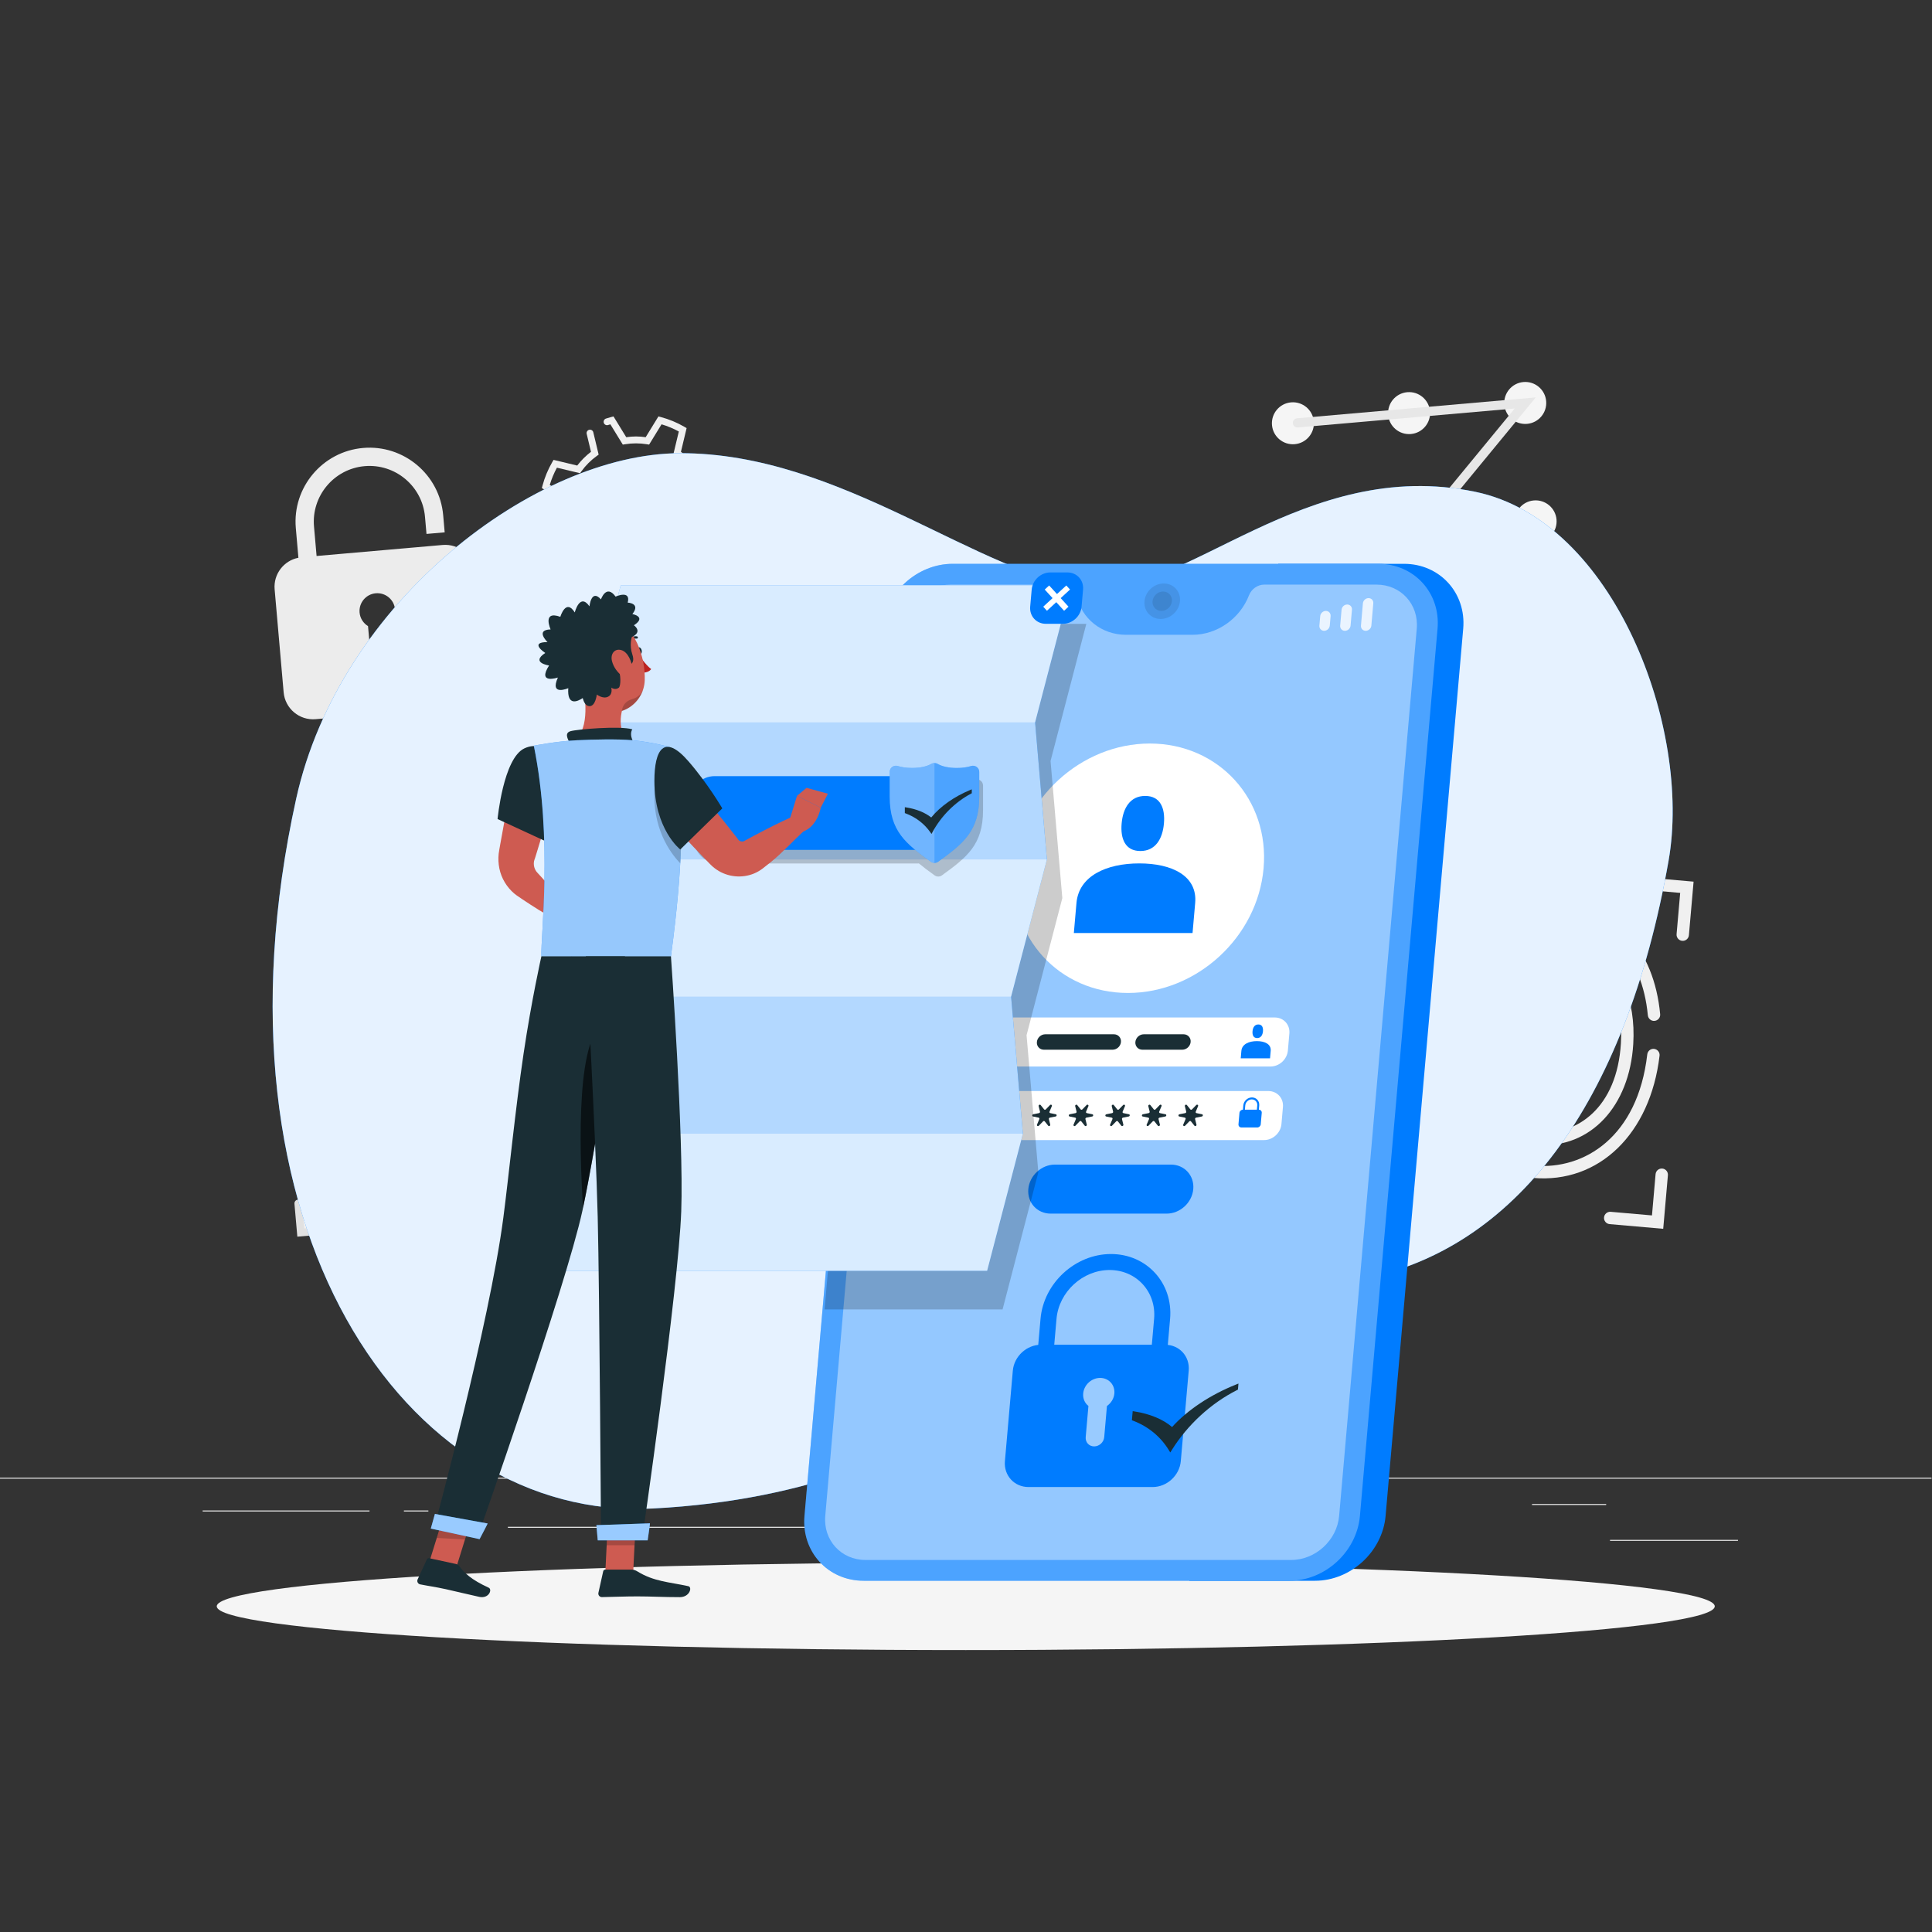 <?xml version="1.0" encoding="UTF-8" standalone="no"?>
<!-- Created with Inkscape (http://www.inkscape.org/) -->

<svg
   version="1.1"
   id="svg2"
   width="666.667"
   height="666.667"
   viewBox="0 0 666.667 666.667"
   sodipodi:docname="6310505.ai"
   xmlns:inkscape="http://www.inkscape.org/namespaces/inkscape"
   xmlns:sodipodi="http://sodipodi.sourceforge.net/DTD/sodipodi-0.dtd"
   xmlns="http://www.w3.org/2000/svg"
   xmlns:svg="http://www.w3.org/2000/svg">
  <rect x="0" y="0" width="666.667" height="666.667" fill="#333333" stroke="none"/>
  <defs
     id="defs6">
    <clipPath
       clipPathUnits="userSpaceOnUse"
       id="clipPath28">
      <path
         d="M 0,500 H 500 V 0 H 0 Z"
         id="path26" />
    </clipPath>
    <clipPath
       clipPathUnits="userSpaceOnUse"
       id="clipPath174">
      <path
         d="M 0,500 H 500 V 0 H 0 Z"
         id="path172" />
    </clipPath>
    <clipPath
       clipPathUnits="userSpaceOnUse"
       id="clipPath186">
      <path
         d="M 70.572,382.808 H 432.995 V 109.523 H 70.572 Z"
         id="path184" />
    </clipPath>
    <clipPath
       clipPathUnits="userSpaceOnUse"
       id="clipPath202">
      <path
         d="M 0,500 H 500 V 0 H 0 Z"
         id="path200" />
    </clipPath>
    <clipPath
       clipPathUnits="userSpaceOnUse"
       id="clipPath214">
      <path
         d="M 0,500 H 500 V 0 H 0 Z"
         id="path212" />
    </clipPath>
    <clipPath
       clipPathUnits="userSpaceOnUse"
       id="clipPath230">
      <path
         d="M 208.186,354.174 H 372.195 V 90.924 H 208.186 Z"
         id="path228" />
    </clipPath>
    <clipPath
       clipPathUnits="userSpaceOnUse"
       id="clipPath246">
      <path
         d="M 213.588,348.793 H 366.793 V 96.305 H 213.588 Z"
         id="path244" />
    </clipPath>
    <clipPath
       clipPathUnits="userSpaceOnUse"
       id="clipPath270">
      <path
         d="m 296.25,349.082 h 9.218 V 339.9 h -9.218 z"
         id="path268" />
    </clipPath>
    <clipPath
       clipPathUnits="userSpaceOnUse"
       id="clipPath286">
      <path
         d="m 298.341,346.999 h 5.036 v -5.016 h -5.036 z"
         id="path284" />
    </clipPath>
    <clipPath
       clipPathUnits="userSpaceOnUse"
       id="clipPath302">
      <path
         d="m 341.536,345.294 h 13.968 v -8.461 h -13.968 z"
         id="path300" />
    </clipPath>
    <clipPath
       clipPathUnits="userSpaceOnUse"
       id="clipPath326">
      <path
         d="m 243.182,341.983 h 11.562 v -5.15 h -11.562 z"
         id="path324" />
    </clipPath>
    <clipPath
       clipPathUnits="userSpaceOnUse"
       id="clipPath374">
      <path
         d="m 280.382,143.432 h 8.103 v -17.729 h -8.103 z"
         id="path372" />
    </clipPath>
    <clipPath
       clipPathUnits="userSpaceOnUse"
       id="clipPath434">
      <path
         d="M 0,500 H 500 V 0 H 0 Z"
         id="path432" />
    </clipPath>
    <clipPath
       clipPathUnits="userSpaceOnUse"
       id="clipPath442">
      <path
         d="m 213.452,338.626 h 67.756 V 161.159 h -67.756 z"
         id="path440" />
    </clipPath>
    <clipPath
       clipPathUnits="userSpaceOnUse"
       id="clipPath462">
      <path
         d="M 0,500 H 500 V 0 H 0 Z"
         id="path460" />
    </clipPath>
    <clipPath
       clipPathUnits="userSpaceOnUse"
       id="clipPath470">
      <path
         d="M 139.005,348.626 H 277.208 V 171.159 H 139.005 Z"
         id="path468" />
    </clipPath>
    <clipPath
       clipPathUnits="userSpaceOnUse"
       id="clipPath486">
      <path
         d="M 151.426,348.626 H 277.208 V 313.132 H 151.426 Z"
         id="path484" />
    </clipPath>
    <clipPath
       clipPathUnits="userSpaceOnUse"
       id="clipPath502">
      <path
         d="M 145.216,277.639 H 270.998 V 242.146 H 145.216 Z"
         id="path500" />
    </clipPath>
    <clipPath
       clipPathUnits="userSpaceOnUse"
       id="clipPath518">
      <path
         d="M 139.005,206.653 H 264.787 V 171.159 H 139.005 Z"
         id="path516" />
    </clipPath>
    <clipPath
       clipPathUnits="userSpaceOnUse"
       id="clipPath534">
      <path
         d="m 179.656,299.072 h 74.817 V 273.22 h -74.817 z"
         id="path532" />
    </clipPath>
    <clipPath
       clipPathUnits="userSpaceOnUse"
       id="clipPath558">
      <path
         d="m 230.31,302.596 h 23.179 V 276.744 H 230.31 Z"
         id="path556" />
    </clipPath>
    <clipPath
       clipPathUnits="userSpaceOnUse"
       id="clipPath574">
      <path
         d="m 230.31,302.596 h 11.589 V 276.744 H 230.31 Z"
         id="path572" />
    </clipPath>
    <clipPath
       clipPathUnits="userSpaceOnUse"
       id="clipPath602">
      <path
         d="M 0,500 H 500 V 0 H 0 Z"
         id="path600" />
    </clipPath>
    <clipPath
       clipPathUnits="userSpaceOnUse"
       id="clipPath674">
      <path
         d="m 141.086,296.709 h 4.796 v -14.832 h -4.796 z"
         id="path672" />
    </clipPath>
    <clipPath
       clipPathUnits="userSpaceOnUse"
       id="clipPath694">
      <path
         d="m 138.185,308.717 h 38.207 v -56.145 h -38.207 z"
         id="path692" />
    </clipPath>
    <clipPath
       clipPathUnits="userSpaceOnUse"
       id="clipPath710">
      <path
         d="m 169.379,296.182 h 7.012 v -19.524 h -7.012 z"
         id="path708" />
    </clipPath>
    <clipPath
       clipPathUnits="userSpaceOnUse"
       id="clipPath726">
      <path
         d="m 157.041,107.598 h 7.587 v -7.485 h -7.587 z"
         id="path724" />
    </clipPath>
    <clipPath
       clipPathUnits="userSpaceOnUse"
       id="clipPath742">
      <path
         d="m 113.058,109.383 h 9.603 v -7.76 h -9.603 z"
         id="path740" />
    </clipPath>
    <clipPath
       clipPathUnits="userSpaceOnUse"
       id="clipPath770">
      <path
         d="m 111.516,108.224 h 14.721 v -6.53 h -14.721 z"
         id="path768" />
    </clipPath>
    <clipPath
       clipPathUnits="userSpaceOnUse"
       id="clipPath786">
      <path
         d="m 150.303,235.564 h 8.839 v -48.142 h -8.839 z"
         id="path784" />
    </clipPath>
    <clipPath
       clipPathUnits="userSpaceOnUse"
       id="clipPath810">
      <path
         d="m 154.384,105.793 h 13.872 v -4.409 h -13.872 z"
         id="path808" />
    </clipPath>
    <clipPath
       clipPathUnits="userSpaceOnUse"
       id="clipPath830">
      <path
         d="m 161.007,321.761 h 5.512 v -5.652 h -5.512 z"
         id="path828" />
    </clipPath>
  </defs>
  <sodipodi:namedview
     id="namedview4"
     pagecolor="#ffffff"
     bordercolor="#000000"
     borderopacity="0.25"
     inkscape:showpageshadow="2"
     inkscape:pageopacity="0.0"
     inkscape:pagecheckerboard="0"
     inkscape:deskcolor="#d1d1d1" />
  <g
     id="g8"
     inkscape:groupmode="layer"
     inkscape:label="6310505"
     transform="matrix(1.333,0,0,-1.333,0,666.667)">
    <path
       d="m 416.779,101.256 h 33.122 v 0.249 h -33.122 z"
       style="fill:#ececec;fill-opacity:1;fill-rule:nonzero;stroke:none"
       id="path10" />
    <path
       d="m 322.527,98.542 h 8.693 v 0.25 h -8.693 z"
       style="fill:#ececec;fill-opacity:1;fill-rule:nonzero;stroke:none"
       id="path12" />
    <path
       d="m 396.586,110.542 h 19.192 v 0.25 h -19.192 z"
       style="fill:#ececec;fill-opacity:1;fill-rule:nonzero;stroke:none"
       id="path14" />
    <path
       d="m 52.459,108.861 h 43.193 v 0.25 H 52.459 Z"
       style="fill:#ececec;fill-opacity:1;fill-rule:nonzero;stroke:none"
       id="path16" />
    <path
       d="m 104.556,108.861 h 6.333 v 0.25 h -6.333 z"
       style="fill:#ececec;fill-opacity:1;fill-rule:nonzero;stroke:none"
       id="path18" />
    <path
       d="m 131.471,104.639 h 93.676 v 0.25 h -93.676 z"
       style="fill:#ececec;fill-opacity:1;fill-rule:nonzero;stroke:none"
       id="path20" />
    <g
       id="g22">
      <g
         id="g24"
         clip-path="url(#clipPath28)">
        <path
           d="M 500,117.352 H 0 v 0.25 h 500 z"
           style="fill:#ececec;fill-opacity:1;fill-rule:nonzero;stroke:none"
           id="path38" />
        <g
           id="g40"
           transform="translate(119.331,185.25)">
          <path
             d="M 0,0 C -0.845,9.658 -10.705,13.274 -22.387,12.252 -34.069,11.229 -43.151,5.957 -42.306,-3.701 Z"
             style="fill:#f0f0f0;fill-opacity:1;fill-rule:nonzero;stroke:none"
             id="path42" />
        </g>
        <g
           id="g44"
           transform="translate(96.558,201.915)">
          <path
             d="M 0,0 C 5.421,0.474 7.152,5.055 6.678,10.476 6.204,15.897 3.704,20.107 -1.718,19.633 -7.14,19.159 -8.871,14.579 -8.396,9.157 -7.922,3.735 -5.422,-0.475 0,0"
             style="fill:#f0f0f0;fill-opacity:1;fill-rule:nonzero;stroke:none"
             id="path46" />
        </g>
        <g
           id="g48"
           transform="translate(340.101,391.029)">
          <path
             d="m 0,0 c 0.261,-2.99 -1.95,-5.626 -4.94,-5.887 -2.991,-0.262 -5.626,1.95 -5.888,4.94 -0.261,2.99 1.95,5.626 4.94,5.887 C -2.898,5.202 -0.262,2.99 0,0"
             style="fill:#f5f5f5;fill-opacity:1;fill-rule:nonzero;stroke:none"
             id="path50" />
        </g>
        <g
           id="g52"
           transform="translate(370.173,393.66)">
          <path
             d="m 0,0 c 0.261,-2.99 -1.951,-5.626 -4.94,-5.888 -2.991,-0.261 -5.626,1.95 -5.888,4.94 -0.262,2.99 1.95,5.626 4.94,5.888 C -2.898,5.202 -0.262,2.99 0,0"
             style="fill:#f5f5f5;fill-opacity:1;fill-rule:nonzero;stroke:none"
             id="path54" />
        </g>
        <g
           id="g56"
           transform="translate(400.246,396.291)">
          <path
             d="m 0,0 c 0.262,-2.99 -1.95,-5.626 -4.94,-5.888 -2.99,-0.261 -5.626,1.95 -5.888,4.941 -0.261,2.989 1.951,5.626 4.941,5.887 C -2.897,5.202 -0.261,2.99 0,0"
             style="fill:#f5f5f5;fill-opacity:1;fill-rule:nonzero;stroke:none"
             id="path58" />
        </g>
        <g
           id="g60"
           transform="translate(342.782,360.377)">
          <path
             d="m 0,0 c 0.262,-2.99 -1.95,-5.626 -4.94,-5.888 -2.99,-0.261 -5.626,1.95 -5.888,4.941 -0.261,2.99 1.951,5.626 4.94,5.887 C -2.897,5.202 -0.262,2.99 0,0"
             style="fill:#f5f5f5;fill-opacity:1;fill-rule:nonzero;stroke:none"
             id="path62" />
        </g>
        <g
           id="g64"
           transform="translate(372.855,363.007)">
          <path
             d="m 0,0 c 0.261,-2.99 -1.95,-5.626 -4.94,-5.887 -2.99,-0.262 -5.626,1.95 -5.888,4.94 -0.261,2.99 1.951,5.626 4.94,5.887 C -2.897,5.202 -0.262,2.99 0,0"
             style="fill:#f5f5f5;fill-opacity:1;fill-rule:nonzero;stroke:none"
             id="path66" />
        </g>
        <g
           id="g68"
           transform="translate(402.928,365.639)">
          <path
             d="m 0,0 c 0.261,-2.99 -1.95,-5.626 -4.94,-5.888 -2.99,-0.261 -5.626,1.95 -5.888,4.941 -0.261,2.989 1.95,5.626 4.94,5.887 C -2.897,5.202 -0.262,2.99 0,0"
             style="fill:#f5f5f5;fill-opacity:1;fill-rule:nonzero;stroke:none"
             id="path70" />
        </g>
        <g
           id="g72"
           transform="translate(345.464,329.724)">
          <path
             d="m 0,0 c 0.262,-2.99 -1.95,-5.626 -4.94,-5.888 -2.99,-0.261 -5.626,1.95 -5.888,4.941 -0.261,2.989 1.951,5.626 4.94,5.887 C -2.897,5.202 -0.262,2.99 0,0"
             style="fill:#f5f5f5;fill-opacity:1;fill-rule:nonzero;stroke:none"
             id="path74" />
        </g>
        <g
           id="g76"
           transform="translate(375.537,332.355)">
          <path
             d="m 0,0 c 0.262,-2.99 -1.95,-5.626 -4.94,-5.887 -2.99,-0.262 -5.626,1.95 -5.888,4.94 -0.261,2.99 1.951,5.626 4.94,5.887 C -2.897,5.202 -0.262,2.99 0,0"
             style="fill:#f5f5f5;fill-opacity:1;fill-rule:nonzero;stroke:none"
             id="path78" />
        </g>
        <g
           id="g80"
           transform="translate(405.609,334.986)">
          <path
             d="m 0,0 c 0.262,-2.99 -1.95,-5.626 -4.94,-5.888 -2.99,-0.261 -5.626,1.95 -5.888,4.94 -0.261,2.99 1.951,5.626 4.94,5.888 C -2.897,5.202 -0.262,2.99 0,0"
             style="fill:#f5f5f5;fill-opacity:1;fill-rule:nonzero;stroke:none"
             id="path82" />
        </g>
        <g
           id="g84"
           transform="translate(399.112,333.221)">
          <path
             d="m 0,0 -61.786,-5.406 54.782,66.567 -56.13,-4.911 c -0.656,-0.057 -1.234,0.428 -1.291,1.084 -0.057,0.656 0.427,1.234 1.084,1.291 L -1.555,64.031 -56.337,-2.536 -0.208,2.375 C 0.448,2.432 1.026,1.947 1.083,1.291 1.141,0.635 0.656,0.057 0,0"
             style="fill:#e7e7e7;fill-opacity:1;fill-rule:nonzero;stroke:none"
             id="path86" />
        </g>
        <g
           id="g88"
           transform="translate(400.06,214.394)">
          <path
             d="m 0,0 c -0.205,0.589 -0.731,1.025 -1.353,1.067 -2.834,0.19 -5.228,1.25 -7.123,3.154 -2.471,2.48 -3.925,6.257 -4.16,10.739 -0.043,0.835 -0.744,1.486 -1.58,1.491 v 0 c -0.926,0.007 -1.664,-0.775 -1.614,-1.7 0.285,-5.258 2.063,-9.754 5.085,-12.789 2.362,-2.371 5.407,-3.76 8.877,-4.064 0.06,-0.004 0.138,-0.011 0.228,-0.018 C -0.49,-2.213 0.378,-1.091 0,0"
             style="fill:#f0f0f0;fill-opacity:1;fill-rule:nonzero;stroke:none"
             id="path90" />
        </g>
        <g
           id="g92"
           transform="translate(396.864,195.2)">
          <path
             d="m 0,0 c -13.254,1.159 -22.811,10.193 -25.836,24.289 -0.193,0.899 0.38,1.783 1.287,1.941 v 0 c 0.837,0.145 1.654,-0.385 1.832,-1.215 2.711,-12.677 11.218,-20.796 22.996,-21.827 12.917,-1.129 26.79,7.369 29.275,28.792 0.101,0.869 0.858,1.509 1.728,1.433 0.891,-0.077 1.559,-0.873 1.454,-1.761 C 30.354,11.453 17.073,-1.494 0,0"
             style="fill:#f0f0f0;fill-opacity:1;fill-rule:nonzero;stroke:none"
             id="path94" />
        </g>
        <g
           id="g96"
           transform="translate(371.859,233.538)">
          <path
             d="M 0,0 V 0 C -0.891,0.078 -1.559,0.873 -1.454,1.761 0.928,21.961 14.209,34.907 31.282,33.413 46.241,32.104 56.327,20.905 57.898,4.035 57.981,3.145 57.29,2.368 56.397,2.314 H 56.395 C 55.524,2.263 54.789,2.921 54.706,3.789 53.264,18.987 44.288,29.062 31.003,30.225 18.086,31.354 4.213,22.857 1.728,1.433 1.627,0.564 0.871,-0.076 0,0"
             style="fill:#f0f0f0;fill-opacity:1;fill-rule:nonzero;stroke:none"
             id="path98" />
        </g>
        <g
           id="g100"
           transform="translate(397.515,203.769)">
          <path
             d="m 0,0 c -2.464,0.216 -4.774,0.791 -6.896,1.718 -0.863,0.377 -1.219,1.416 -0.768,2.243 0.393,0.721 1.27,1.032 2.022,0.702 1.994,-0.876 4.198,-1.391 6.573,-1.521 9.797,-0.561 20.136,6.378 21.15,23.144 0.625,10.326 -2.913,18.666 -9.517,22.656 -0.708,0.428 -0.971,1.324 -0.606,2.066 0.415,0.843 1.467,1.154 2.271,0.669 C 21.871,47.063 25.975,37.648 25.277,26.094 24.299,9.927 14.212,-0.825 0.748,-0.055 0.497,-0.04 0.248,-0.021 0,0"
             style="fill:#f0f0f0;fill-opacity:1;fill-rule:nonzero;stroke:none"
             id="path102" />
        </g>
        <g
           id="g104"
           transform="translate(383.266,213.742)">
          <path
             d="m 0,0 c -0.774,-0.528 -1.832,-0.282 -2.301,0.529 -2.836,4.905 -4.161,11.228 -3.751,18.019 0.935,15.466 10.207,25.976 22.798,26.183 0.934,0.015 1.689,-0.766 1.636,-1.699 L 18.381,43.028 C 18.334,42.196 17.657,41.543 16.825,41.526 7.488,41.343 -1.894,34.284 -2.856,18.354 -3.23,12.171 -2.047,6.464 0.488,2.1 0.905,1.383 0.685,0.468 0,0"
             style="fill:#f0f0f0;fill-opacity:1;fill-rule:nonzero;stroke:none"
             id="path106" />
        </g>
        <g
           id="g108"
           transform="translate(405.13,215.05)">
          <path
             d="m 0,0 v 0 c -0.326,0.741 -0.041,1.598 0.653,2.016 4.205,2.531 6.788,7.845 6.832,14.251 0.035,5.13 -1.454,9.47 -4.193,12.22 -2.112,2.121 -4.843,3.191 -8.116,3.184 -4.93,-0.013 -8.923,-2.714 -11.134,-7.467 -0.349,-0.748 -1.215,-1.101 -1.989,-0.817 -0.882,0.323 -1.301,1.339 -0.902,2.189 2.736,5.839 7.869,9.28 14.016,9.296 4.1,0.007 7.694,-1.416 10.394,-4.126 3.345,-3.36 5.166,-8.51 5.125,-14.502 C 10.635,8.686 7.451,2.35 2.265,-0.751 1.449,-1.239 0.383,-0.871 0,0"
             style="fill:#f0f0f0;fill-opacity:1;fill-rule:nonzero;stroke:none"
             id="path110" />
        </g>
        <g
           id="g112"
           transform="translate(393.608,226.808)">
          <path
             d="m 0,0 c -0.909,-0.365 -1.926,0.163 -2.159,1.114 -0.106,0.433 -0.194,0.88 -0.263,1.339 -0.906,5.985 2.311,11.194 7.483,12.118 2.669,0.479 5.049,-0.148 6.868,-1.773 0.739,-0.659 0.681,-1.837 -0.124,-2.414 L 11.706,10.313 C 11.099,9.878 10.301,9.977 9.735,10.463 8.65,11.394 7.272,11.716 5.624,11.421 1.683,10.716 0.185,6.616 0.743,2.931 0.797,2.572 0.865,2.225 0.947,1.89 1.138,1.104 0.75,0.301 0,0"
             style="fill:#f0f0f0;fill-opacity:1;fill-rule:nonzero;stroke:none"
             id="path114" />
        </g>
        <g
           id="g116"
           transform="translate(398.897,220.649)">
          <path
             d="M 0,0 C -0.004,0.001 -0.009,0.001 -0.014,0.001 -1.117,0.1 -1.726,1.336 -1.137,2.274 l 0.136,0.217 C -0.706,2.962 -0.179,3.22 0.375,3.182 0.848,3.149 1.351,3.18 1.876,3.273 5.317,3.89 6.896,7.094 6.869,10.35 6.863,11.162 7.425,11.864 8.229,11.986 9.167,12.128 10.055,11.43 10.072,10.48 10.167,5.262 7.096,0.955 2.439,0.123 1.599,-0.027 0.782,-0.068 0,0"
             style="fill:#f0f0f0;fill-opacity:1;fill-rule:nonzero;stroke:none"
             id="path118" />
        </g>
        <g
           id="g120"
           transform="translate(399.607,226.559)">
          <path
             d="m 0,0 c -1.704,0.148 -2.974,1.297 -3.435,2.936 -0.267,0.95 0.529,1.87 1.512,1.784 l 0.367,-0.033 c 0.57,-0.049 1.041,-0.44 1.231,-0.979 0.093,-0.265 0.27,-0.49 0.604,-0.52 C 1.048,3.121 1.184,4.225 1.203,4.446 1.217,4.604 1.25,5.218 0.988,5.578 0.73,5.933 0.555,6.338 0.593,6.773 0.717,8.197 2.516,8.769 3.422,7.665 4.143,6.787 4.514,5.558 4.392,4.168 4.163,1.55 2.316,-0.203 0,0"
             style="fill:#f0f0f0;fill-opacity:1;fill-rule:nonzero;stroke:none"
             id="path122" />
        </g>
        <g
           id="g124"
           transform="translate(369.534,262.347)">
          <path
             d="M 0,0 V 0 C -0.88,0.077 -1.532,0.854 -1.455,1.734 L -0.242,15.6 13.624,14.387 c 0.88,-0.077 1.532,-0.854 1.455,-1.734 -0.077,-0.881 -0.853,-1.532 -1.734,-1.455 L 2.668,12.132 1.734,1.455 C 1.657,0.574 0.881,-0.077 0,0"
             style="fill:#f0f0f0;fill-opacity:1;fill-rule:nonzero;stroke:none"
             id="path126" />
        </g>
        <g
           id="g128"
           transform="translate(435.462,256.579)">
          <path
             d="m 0,0 v 0 c -0.881,0.077 -1.532,0.854 -1.455,1.733 l 0.934,10.677 -10.677,0.935 c -0.881,0.076 -1.532,0.853 -1.455,1.734 0.077,0.88 0.854,1.531 1.734,1.455 L 2.947,15.32 1.734,1.455 C 1.657,0.574 0.88,-0.077 0,0"
             style="fill:#f0f0f0;fill-opacity:1;fill-rule:nonzero;stroke:none"
             id="path130" />
        </g>
        <g
           id="g132"
           transform="translate(430.547,182.03)">
          <path
             d="m 0,0 -13.866,1.213 c -0.881,0.077 -1.532,0.853 -1.455,1.733 0.077,0.881 0.854,1.533 1.734,1.455 L -2.91,3.468 -1.976,14.145 c 0.077,0.88 0.853,1.532 1.734,1.455 0.881,-0.078 1.532,-0.854 1.455,-1.735 z"
             style="fill:#f0f0f0;fill-opacity:1;fill-rule:nonzero;stroke:none"
             id="path134" />
        </g>
        <g
           id="g136"
           transform="translate(375.295,186.863)">
          <path
             d="m 0,0 -13.866,1.214 1.214,13.866 c 0.076,0.88 0.853,1.531 1.734,1.454 0.88,-0.076 1.531,-0.852 1.455,-1.733 L -10.397,4.123 0.279,3.189 C 1.16,3.112 1.811,2.336 1.734,1.455 1.657,0.575 0.881,-0.076 0,0"
             style="fill:#f0f0f0;fill-opacity:1;fill-rule:nonzero;stroke:none"
             id="path138" />
        </g>
        <g
           id="g140"
           transform="translate(74.73,216.874)">
          <path
             d="M 0,0 V 0 C -0.542,-0.048 -1.019,0.353 -1.066,0.895 L -1.812,9.42 6.713,10.165 C 7.255,10.213 7.732,9.813 7.779,9.271 7.827,8.729 7.426,8.252 6.885,8.204 L 0.32,7.63 0.895,1.065 C 0.942,0.524 0.541,0.047 0,0"
             style="fill:#e1e1e1;fill-opacity:1;fill-rule:nonzero;stroke:none"
             id="path142" />
        </g>
        <g
           id="g144"
           transform="translate(115.266,220.42)">
          <path
             d="M 0,0 V 0 C -0.542,-0.047 -1.019,0.354 -1.066,0.895 L -1.64,7.459 -8.205,6.885 c -0.542,-0.047 -1.019,0.353 -1.066,0.894 -0.047,0.542 0.353,1.019 0.895,1.067 L 0.149,9.592 0.895,1.066 C 0.942,0.524 0.542,0.048 0,0"
             style="fill:#e1e1e1;fill-opacity:1;fill-rule:nonzero;stroke:none"
             id="path146" />
        </g>
        <g
           id="g148"
           transform="translate(119.466,183.71)">
          <path
             d="m 0,0 -8.525,-0.745 c -0.542,-0.048 -1.019,0.352 -1.067,0.894 -0.047,0.541 0.354,1.019 0.895,1.066 l 6.565,0.575 -0.575,6.564 c -0.047,0.542 0.353,1.019 0.895,1.067 0.541,0.047 1.019,-0.354 1.066,-0.895 z"
             style="fill:#e1e1e1;fill-opacity:1;fill-rule:nonzero;stroke:none"
             id="path150" />
        </g>
        <g
           id="g152"
           transform="translate(85.494,180.738)">
          <path
             d="m 0,0 -8.525,-0.746 -0.746,8.525 c -0.048,0.542 0.353,1.02 0.894,1.067 0.542,0.048 1.019,-0.354 1.066,-0.895 l 0.575,-6.564 6.564,0.574 C 0.37,2.008 0.847,1.607 0.895,1.066 0.942,0.524 0.542,0.047 0,0"
             style="fill:#e1e1e1;fill-opacity:1;fill-rule:nonzero;stroke:none"
             id="path154" />
        </g>
        <g
           id="g156"
           transform="translate(100.722,338.522)">
          <path
             d="m 0,0 0.803,-9.175 c 0.132,-1.506 -0.983,-2.833 -2.489,-2.965 -1.505,-0.131 -2.833,0.982 -2.964,2.488 l -0.803,9.174 C -6.651,0.261 -7.506,1.524 -7.638,3.034 -7.86,5.569 -5.984,7.804 -3.45,8.025 -0.915,8.247 1.32,6.372 1.542,3.837 1.674,2.327 1.052,0.935 0,0 m 13.861,20.529 -32.631,-2.854 -0.668,7.636 c -0.693,7.921 5.188,14.93 13.109,15.623 7.922,0.692 14.931,-5.188 15.623,-13.11 l 0.389,-4.437 4.707,0.412 -0.388,4.437 C 13.082,38.754 3.777,46.562 -6.741,45.642 -17.258,44.721 -25.066,35.417 -24.146,24.898 l 0.672,-7.679 c -3.797,-0.74 -6.5,-4.241 -6.155,-8.181 l 2.331,-26.643 c 0.368,-4.213 4.082,-7.33 8.295,-6.961 l 36.53,3.196 c 4.213,0.369 7.329,4.082 6.96,8.295 l -2.331,26.644 c -0.368,4.213 -4.082,7.329 -8.295,6.96"
             style="fill:#ececec;fill-opacity:1;fill-rule:nonzero;stroke:none"
             id="path158" />
        </g>
        <g
           id="g160"
           transform="translate(164.381,359.4)">
          <path
             d="m 0,0 c -4.468,0.126 -8.194,3.85 -8.322,8.318 -0.129,4.503 3.236,8.264 7.579,8.765 0.525,0.061 0.989,-0.35 0.989,-0.878 0,-0.444 -0.331,-0.818 -0.772,-0.868 -3.829,-0.434 -6.707,-4.056 -5.905,-8.14 0.52,-2.652 2.658,-4.788 5.31,-5.307 4.353,-0.851 8.18,2.475 8.18,6.679 0,1.407 -0.434,2.769 -1.233,3.91 -0.253,0.359 -0.184,0.852 0.145,1.143 0.396,0.349 1.011,0.275 1.312,-0.158 C 8.278,12.035 8.818,10.329 8.818,8.569 8.818,3.76 4.838,-0.136 0,0 m 21.581,-4.543 -2.26,0.541 c -0.472,0.113 -0.764,0.588 -0.651,1.061 0.114,0.472 0.588,0.763 1.061,0.65 l 0.977,-0.234 c 0.774,1.425 1.396,2.923 1.854,4.467 l -5.252,3.223 0.095,0.583 c 0.168,1.03 0.249,1.952 0.249,2.821 0,0.868 -0.081,1.79 -0.249,2.821 l -0.095,0.584 5.252,3.22 c -0.458,1.545 -1.08,3.042 -1.854,4.468 l -5.986,-1.434 -0.345,0.479 c -1.106,1.536 -2.452,2.883 -3.988,3.989 l -0.484,0.348 1.435,5.985 C 9.915,29.804 8.417,30.426 6.872,30.885 L 3.65,25.632 3.068,25.727 c -1.869,0.303 -3.775,0.303 -5.643,0 l -0.583,-0.095 -3.221,5.252 c -0.201,-0.059 -0.401,-0.121 -0.6,-0.186 -0.446,-0.146 -0.926,0.094 -1.087,0.533 -0.17,0.463 0.07,0.985 0.539,1.139 0.439,0.143 0.881,0.274 1.323,0.391 l 0.634,0.17 3.299,-5.379 c 1.794,0.249 3.24,0.249 5.035,0 l 3.299,5.379 0.634,-0.169 c 2.125,-0.566 4.176,-1.417 6.095,-2.53 l 0.566,-0.329 -1.468,-6.13 c 1.339,-1.027 2.534,-2.221 3.561,-3.562 l 6.13,1.469 0.328,-0.566 c 1.113,-1.919 1.965,-3.969 2.53,-6.096 l 0.169,-0.633 -5.379,-3.298 c 0.125,-0.896 0.185,-1.725 0.185,-2.518 0,-0.794 -0.06,-1.622 -0.185,-2.518 L 24.608,2.752 24.439,2.119 c -0.565,-2.127 -1.417,-4.177 -2.53,-6.096 z m -35.737,0.491 c -0.278,0.316 -0.546,0.643 -0.802,0.977 l -6.13,-1.468 -0.329,0.566 c -1.113,1.919 -1.964,3.969 -2.53,6.096 l -0.168,0.633 5.378,3.299 c -0.124,0.896 -0.184,1.724 -0.184,2.518 0,0.793 0.06,1.622 0.184,2.518 l -5.378,3.298 0.168,0.633 c 0.566,2.127 1.417,4.177 2.53,6.096 l 0.329,0.566 6.13,-1.469 c 1.026,1.341 2.221,2.535 3.561,3.562 l -1.111,4.639 c -0.113,0.471 0.177,0.945 0.649,1.059 h 0.003 c 0.472,0.113 0.946,-0.177 1.059,-0.649 l 1.384,-5.778 -0.483,-0.348 c -1.536,-1.106 -2.883,-2.453 -3.988,-3.989 l -0.345,-0.479 -5.986,1.434 c -0.774,-1.426 -1.396,-2.923 -1.854,-4.468 l 5.252,-3.22 -0.095,-0.584 c -0.168,-1.031 -0.25,-1.953 -0.25,-2.821 0,-0.869 0.082,-1.791 0.25,-2.821 l 0.095,-0.583 -5.252,-3.223 c 0.458,-1.544 1.08,-3.042 1.854,-4.467 l 5.986,1.434 0.345,-0.479 c 0.325,-0.453 0.674,-0.892 1.042,-1.312 0.305,-0.35 0.298,-0.873 -0.037,-1.196 l -0.033,-0.031 c -0.354,-0.341 -0.921,-0.313 -1.244,0.057 m 20.219,-11.741 -3.299,5.378 c -1.786,-0.247 -3.249,-0.247 -5.035,0 l -3.299,-5.378 -0.634,0.168 c -2.126,0.566 -4.176,1.417 -6.095,2.53 l -0.566,0.329 1.399,5.839 c 0.112,0.472 0.588,0.764 1.06,0.65 0.473,-0.113 0.764,-0.588 0.651,-1.06 l -1.092,-4.555 c 1.425,-0.775 2.923,-1.398 4.468,-1.856 l 3.221,5.254 0.583,-0.095 c 1.868,-0.306 3.774,-0.306 5.642,0 l 0.583,0.095 3.223,-5.254 c 1.544,0.459 3.042,1.081 4.467,1.856 l -1.435,5.985 0.48,0.345 c 1.308,0.94 2.474,2.05 3.474,3.308 0.298,0.373 0.827,0.462 1.214,0.183 0.402,-0.289 0.496,-0.859 0.189,-1.247 -0.985,-1.242 -2.115,-2.354 -3.372,-3.319 l 1.468,-6.129 -0.566,-0.329 c -1.918,-1.113 -3.969,-1.964 -6.095,-2.53 z"
             style="fill:#f0f0f0;fill-opacity:1;fill-rule:nonzero;stroke:none"
             id="path162" />
        </g>
        <g
           id="g164"
           transform="translate(104.397,280.61)">
          <path
             d="m 0,0 c -2.887,0.082 -5.293,2.487 -5.376,5.374 -0.083,2.909 2.09,5.338 4.896,5.663 0.339,0.039 0.639,-0.227 0.639,-0.568 V 10.468 C 0.159,10.182 -0.055,9.94 -0.339,9.908 -2.814,9.628 -4.672,7.288 -4.155,4.649 -3.818,2.937 -2.438,1.556 -0.724,1.221 2.088,0.671 4.56,2.82 4.56,5.536 4.56,6.445 4.28,7.325 3.764,8.062 3.601,8.294 3.645,8.612 3.857,8.8 4.113,9.026 4.511,8.978 4.705,8.698 5.348,7.775 5.697,6.673 5.697,5.536 5.697,2.429 3.126,-0.088 0,0 m 13.942,-2.935 -1.46,0.35 c -0.305,0.073 -0.493,0.379 -0.42,0.685 0.073,0.305 0.379,0.493 0.685,0.42 l 0.63,-0.151 c 0.501,0.921 0.903,1.888 1.199,2.886 l -3.393,2.082 0.061,0.376 c 0.109,0.665 0.161,1.262 0.161,1.823 0,0.56 -0.052,1.156 -0.161,1.822 l -0.061,0.377 3.393,2.081 c -0.296,0.998 -0.698,1.965 -1.199,2.886 L 9.511,11.776 9.288,12.085 c -0.714,0.993 -1.584,1.863 -2.577,2.577 l -0.312,0.225 0.927,3.867 c -0.921,0.5 -1.889,0.902 -2.886,1.199 L 2.358,16.56 1.982,16.621 c -1.207,0.195 -2.439,0.195 -3.646,0 L -2.04,16.56 -4.121,19.952 c -0.129,-0.038 -0.259,-0.078 -0.388,-0.12 -0.287,-0.095 -0.598,0.06 -0.702,0.345 -0.11,0.299 0.046,0.635 0.348,0.735 0.284,0.092 0.57,0.177 0.855,0.253 l 0.409,0.109 2.132,-3.475 c 1.159,0.161 2.093,0.161 3.253,0 l 2.131,3.475 0.409,-0.108 C 5.7,20.8 7.024,20.25 8.264,19.531 L 8.63,19.318 7.681,15.358 c 0.866,-0.664 1.637,-1.435 2.301,-2.301 l 3.96,0.949 0.212,-0.366 c 0.72,-1.239 1.269,-2.564 1.635,-3.938 l 0.108,-0.409 -3.474,-2.13 c 0.08,-0.58 0.119,-1.115 0.119,-1.627 0,-0.513 -0.039,-1.048 -0.119,-1.627 L 15.897,1.778 15.789,1.369 C 15.423,-0.005 14.874,-1.33 14.154,-2.569 Z m -23.088,0.317 c -0.179,0.204 -0.352,0.415 -0.518,0.632 l -3.96,-0.949 -0.211,0.366 c -0.72,1.239 -1.27,2.564 -1.635,3.938 l -0.109,0.409 3.475,2.131 c -0.081,0.579 -0.12,1.114 -0.12,1.627 0,0.512 0.039,1.047 0.12,1.627 l -3.475,2.13 0.109,0.409 c 0.365,1.374 0.915,2.699 1.635,3.938 l 0.211,0.366 3.96,-0.949 c 0.664,0.866 1.435,1.637 2.302,2.301 l -0.719,2.997 c -0.073,0.305 0.115,0.611 0.42,0.684 l 0.002,10e-4 c 0.305,0.072 0.611,-0.115 0.684,-0.42 l 0.894,-3.733 -0.312,-0.225 C -7.385,13.948 -8.255,13.078 -8.97,12.085 l -0.222,-0.309 -3.867,0.926 c -0.501,-0.921 -0.902,-1.888 -1.198,-2.886 l 3.393,-2.081 -0.062,-0.377 c -0.108,-0.666 -0.161,-1.262 -0.161,-1.822 0,-0.561 0.053,-1.158 0.161,-1.823 l 0.062,-0.376 -3.393,-2.082 c 0.296,-0.998 0.697,-1.965 1.198,-2.886 l 3.867,0.926 0.222,-0.31 c 0.211,-0.292 0.436,-0.575 0.674,-0.847 0.197,-0.226 0.192,-0.564 -0.024,-0.772 l -0.021,-0.02 c -0.229,-0.221 -0.595,-0.203 -0.805,0.036 m 13.063,-7.585 -2.131,3.474 c -1.155,-0.159 -2.099,-0.159 -3.253,0 l -2.132,-3.474 -0.408,0.109 c -1.374,0.365 -2.699,0.915 -3.938,1.635 l -0.367,0.212 0.904,3.772 c 0.074,0.305 0.381,0.494 0.686,0.42 0.305,-0.073 0.493,-0.38 0.42,-0.685 l -0.705,-2.942 c 0.921,-0.502 1.888,-0.903 2.886,-1.199 l 2.081,3.394 0.377,-0.062 c 1.207,-0.197 2.438,-0.197 3.644,0 l 0.377,0.062 2.082,-3.394 c 0.997,0.296 1.965,0.697 2.886,1.199 l -0.927,3.866 0.31,0.222 c 0.845,0.608 1.598,1.325 2.245,2.138 0.192,0.241 0.533,0.298 0.784,0.118 0.259,-0.186 0.32,-0.555 0.121,-0.806 C 9.224,-2.946 8.494,-3.665 7.681,-4.288 L 8.63,-8.247 8.264,-8.459 C 7.025,-9.179 5.7,-9.729 4.326,-10.094 Z"
             style="fill:#e7e7e7;fill-opacity:1;fill-rule:nonzero;stroke:none"
             id="path166" />
        </g>
      </g>
    </g>
    <g
       id="g168">
      <g
         id="g170"
         clip-path="url(#clipPath174)">
        <g
           id="g176"
           transform="translate(76.67,293.367)">
          <path
             d="m 0,0 c 11.271,51.09 62.003,89.298 99.271,89.441 42,0.161 77.792,-31.992 106,-34.839 24.883,-2.512 55.687,34.07 100,24.84 36,-7.498 56,-61.322 50,-95.463 -11.135,-63.358 -40,-101.191 -80.316,-108.51 -17.663,-3.206 -26.005,2.381 -34.684,0.757 -38.631,-7.231 -64.765,-55.668 -148,-59.966 C 28.271,-187.045 -24.437,-110.777 0,0"
             style="fill:#007cff;fill-opacity:1;fill-rule:nonzero;stroke:none"
             id="path178" />
        </g>
        <g
           id="g180">
          <g
             id="g182" />
          <g
             id="g194">
            <g
               clip-path="url(#clipPath186)"
               opacity="0.9"
               id="g192">
              <g
                 transform="translate(76.67,293.367)"
                 id="g190">
                <path
                   d="m 0,0 c 11.271,51.09 62.003,89.298 99.271,89.441 42,0.161 77.792,-31.992 106,-34.839 24.883,-2.512 55.687,34.07 100,24.84 36,-7.498 56,-61.322 50,-95.463 -11.135,-63.358 -40,-101.191 -80.316,-108.51 -17.663,-3.206 -26.005,2.381 -34.684,0.757 -38.631,-7.231 -64.765,-55.668 -148,-59.966 C 28.271,-187.045 -24.437,-110.777 0,0"
                   style="fill:#ffffff;fill-opacity:1;fill-rule:nonzero;stroke:none"
                   id="path188" />
              </g>
            </g>
          </g>
        </g>
      </g>
    </g>
    <g
       id="g196">
      <g
         id="g198"
         clip-path="url(#clipPath202)">
        <g
           id="g204"
           transform="translate(443.889,84.308)">
          <path
             d="m 0,0 c 0,-6.254 -86.807,-11.323 -193.889,-11.323 -107.082,0 -193.889,5.069 -193.889,11.323 0,6.253 86.807,11.323 193.889,11.323 C -86.807,11.323 0,6.253 0,0"
             style="fill:#f5f5f5;fill-opacity:1;fill-rule:nonzero;stroke:none"
             id="path206" />
        </g>
      </g>
    </g>
    <g
       id="g208">
      <g
         id="g210"
         clip-path="url(#clipPath214)">
        <g
           id="g216"
           transform="translate(363.45,354.173)">
          <path
             d="m 0,0 h -32.561 l -23.031,-263.25 h 32.561 c 9.26,0 17.452,7.534 18.262,16.793 L 15.324,-16.793 C 16.134,-7.533 9.26,0 0,0"
             style="fill:#007cff;fill-opacity:1;fill-rule:nonzero;stroke:none"
             id="path218" />
        </g>
        <g
           id="g220"
           transform="translate(356.806,354.173)">
          <path
             d="m 0,0 h -110.199 c -9.26,0 -17.452,-7.533 -18.262,-16.793 l -20.093,-229.664 c -0.81,-9.259 6.064,-16.793 15.324,-16.793 h 110.199 c 9.26,0 17.452,7.534 18.262,16.793 L 15.324,-16.793 C 16.134,-7.533 9.26,0 0,0"
             style="fill:#007cff;fill-opacity:1;fill-rule:nonzero;stroke:none"
             id="path222" />
        </g>
        <g
           id="g224">
          <g
             id="g226" />
          <g
             id="g238">
            <g
               clip-path="url(#clipPath230)"
               opacity="0.3"
               id="g236">
              <g
                 transform="translate(356.806,354.173)"
                 id="g234">
                <path
                   d="m 0,0 h -110.199 c -9.26,0 -17.452,-7.533 -18.262,-16.793 l -20.093,-229.664 c -0.81,-9.259 6.064,-16.793 15.324,-16.793 h 110.199 c 9.26,0 17.452,7.534 18.262,16.793 L 15.324,-16.793 C 16.134,-7.533 9.26,0 0,0"
                   style="fill:#ffffff;fill-opacity:1;fill-rule:nonzero;stroke:none"
                   id="path232" />
              </g>
            </g>
          </g>
        </g>
        <g
           id="g240">
          <g
             id="g242" />
          <g
             id="g254">
            <g
               clip-path="url(#clipPath246)"
               opacity="0.4"
               id="g252">
              <g
                 transform="translate(356.335,348.793)"
                 id="g250">
                <path
                   d="m 0,0 h -29.054 c -1.714,0 -3.323,-1.125 -3.958,-2.767 -2.349,-6.069 -8.298,-10.227 -14.634,-10.227 h -17.18 c -6.336,0 -11.558,4.158 -12.845,10.227 v 10e-4 C -78.019,-1.125 -79.432,0 -81.145,0 h -29.054 c -6.303,0 -11.86,-5.109 -12.411,-11.412 l -20.093,-229.664 c -0.551,-6.302 4.111,-11.412 10.414,-11.412 H -22.09 c 6.303,0 11.86,5.11 12.411,11.412 L 10.414,-11.412 C 10.965,-5.109 6.303,0 0,0"
                   style="fill:#ffffff;fill-opacity:1;fill-rule:nonzero;stroke:none"
                   id="path248" />
              </g>
            </g>
          </g>
        </g>
        <g
           id="g256"
           transform="translate(328.883,224.042)">
          <path
             d="m 0,0 h -77.124 c -2.287,0 -3.979,1.854 -3.778,4.141 l 0.386,4.412 c 0.2,2.287 2.216,4.14 4.502,4.14 H 1.11 c 2.287,0 3.978,-1.853 3.779,-4.14 L 4.502,4.141 C 4.302,1.854 2.287,0 0,0"
             style="fill:#ffffff;fill-opacity:1;fill-rule:nonzero;stroke:none"
             id="path258" />
        </g>
        <g
           id="g260"
           transform="translate(327.217,205.002)">
          <path
             d="m 0,0 h -77.124 c -2.287,0 -3.978,1.854 -3.778,4.141 l 0.386,4.412 c 0.2,2.287 2.216,4.14 4.502,4.14 H 1.111 c 2.286,0 3.978,-1.853 3.778,-4.14 L 4.503,4.141 C 4.303,1.854 2.287,0 0,0"
             style="fill:#ffffff;fill-opacity:1;fill-rule:nonzero;stroke:none"
             id="path262" />
        </g>
        <g
           id="g264">
          <g
             id="g266" />
          <g
             id="g278">
            <g
               clip-path="url(#clipPath270)"
               opacity="0.1"
               id="g276">
              <g
                 transform="translate(305.45,344.491)"
                 id="g274">
                <path
                   d="m 0,0 c -0.222,-2.536 -2.457,-4.591 -4.993,-4.591 -2.535,0 -4.411,2.055 -4.189,4.591 0.222,2.536 2.457,4.591 4.993,4.591 C -1.654,4.591 0.222,2.536 0,0"
                   style="fill:#000000;fill-opacity:1;fill-rule:nonzero;stroke:none"
                   id="path272" />
              </g>
            </g>
          </g>
        </g>
        <g
           id="g280">
          <g
             id="g282" />
          <g
             id="g294">
            <g
               clip-path="url(#clipPath286)"
               opacity="0.1"
               id="g292">
              <g
                 transform="translate(303.367,344.491)"
                 id="g290">
                <path
                   d="m 0,0 c -0.121,-1.385 -1.342,-2.508 -2.728,-2.508 -1.385,0 -2.41,1.123 -2.288,2.508 0.121,1.385 1.342,2.508 2.727,2.508 C -0.903,2.508 0.121,1.385 0,0"
                   style="fill:#000000;fill-opacity:1;fill-rule:nonzero;stroke:none"
                   id="path288" />
              </g>
            </g>
          </g>
        </g>
        <g
           id="g296">
          <g
             id="g298" />
          <g
             id="g318">
            <g
               clip-path="url(#clipPath302)"
               opacity="0.8"
               id="g316">
              <g
                 transform="translate(342.769,336.833)"
                 id="g306">
                <path
                   d="m 0,0 v 0 c -0.743,0 -1.292,0.603 -1.228,1.345 l 0.216,2.459 c 0.065,0.743 0.72,1.346 1.463,1.346 0.743,0 1.292,-0.603 1.227,-1.346 L 1.463,1.345 C 1.398,0.603 0.743,0 0,0"
                   style="fill:#ffffff;fill-opacity:1;fill-rule:nonzero;stroke:none"
                   id="path304" />
              </g>
              <g
                 transform="translate(353.531,336.833)"
                 id="g310">
                <path
                   d="m 0,0 v 0 c -0.743,0 -1.292,0.603 -1.228,1.345 l 0.505,5.771 c 0.065,0.743 0.721,1.345 1.463,1.345 0.743,0 1.293,-0.602 1.228,-1.345 L 1.463,1.345 C 1.398,0.603 0.743,0 0,0"
                   style="fill:#ffffff;fill-opacity:1;fill-rule:nonzero;stroke:none"
                   id="path308" />
              </g>
              <g
                 transform="translate(348.15,336.833)"
                 id="g314">
                <path
                   d="m 0,0 v 0 c -0.743,0 -1.292,0.603 -1.228,1.345 l 0.36,4.115 c 0.065,0.743 0.721,1.346 1.464,1.346 0.742,0 1.292,-0.603 1.227,-1.346 L 1.463,1.345 C 1.398,0.603 0.743,0 0,0"
                   style="fill:#ffffff;fill-opacity:1;fill-rule:nonzero;stroke:none"
                   id="path312" />
              </g>
            </g>
          </g>
        </g>
        <g
           id="g320">
          <g
             id="g322" />
          <g
             id="g338">
            <g
               clip-path="url(#clipPath326)"
               opacity="0.8"
               id="g336">
              <g
                 transform="translate(250.635,336.833)"
                 id="g330">
                <path
                   d="M 0,0 H -6.755 C -7.176,0 -7.487,0.341 -7.45,0.762 l 0.317,3.626 c 0.037,0.421 0.408,0.762 0.828,0.762 h 6.756 c 0.42,0 0.731,-0.341 0.695,-0.762 L 0.828,0.762 C 0.792,0.341 0.42,0 0,0"
                   style="fill:#ffffff;fill-opacity:1;fill-rule:nonzero;stroke:none"
                   id="path328" />
              </g>
              <g
                 transform="translate(253.768,337.817)"
                 id="g334">
                <path
                   d="m 0,0 v 0 c -0.421,0 -0.732,0.341 -0.695,0.761 l 0.145,1.66 c 0.037,0.42 0.407,0.761 0.828,0.761 0.421,0 0.732,-0.341 0.695,-0.761 L 0.828,0.761 C 0.791,0.341 0.42,0 0,0"
                   style="fill:#ffffff;fill-opacity:1;fill-rule:nonzero;stroke:none"
                   id="path332" />
              </g>
            </g>
          </g>
        </g>
        <g
           id="g340"
           transform="translate(327.097,275.367)">
          <path
             d="m 0,0 c -1.56,-17.83 -17.279,-32.285 -35.11,-32.285 -17.83,0 -31.02,14.455 -29.46,32.285 1.56,17.831 17.279,32.286 35.11,32.286 C -11.63,32.286 1.56,17.831 0,0"
             style="fill:#ffffff;fill-opacity:1;fill-rule:nonzero;stroke:none"
             id="path342" />
        </g>
        <g
           id="g344"
           transform="translate(294.921,276.622)">
          <path
             d="m 0,0 c -8.485,0 -15.647,-3.229 -16.261,-10.243 l -0.68,-7.785 h 30.728 l 0.681,7.785 C 15.082,-3.229 8.485,0 0,0"
             style="fill:#007cff;fill-opacity:1;fill-rule:nonzero;stroke:none"
             id="path346" />
        </g>
        <g
           id="g348"
           transform="translate(295.202,279.827)">
          <path
             d="m 0,0 c 3.938,0 5.754,3.192 6.098,7.13 0.345,3.938 -0.912,7.131 -4.85,7.131 -3.938,0 -5.754,-3.193 -6.099,-7.131 C -5.195,3.192 -3.938,0 0,0"
             style="fill:#007cff;fill-opacity:1;fill-rule:nonzero;stroke:none"
             id="path350" />
        </g>
        <g
           id="g352"
           transform="translate(325.363,230.616)">
          <path
             d="m 0,0 c -2.096,0 -3.865,-0.798 -4.017,-2.53 l -0.168,-1.923 h 7.59 L 3.573,-2.53 C 3.725,-0.798 2.096,0 0,0"
             style="fill:#007cff;fill-opacity:1;fill-rule:nonzero;stroke:none"
             id="path354" />
        </g>
        <g
           id="g356"
           transform="translate(325.433,231.407)">
          <path
             d="m 0,0 c 0.972,0 1.421,0.789 1.506,1.762 0.085,0.972 -0.225,1.76 -1.198,1.76 -0.973,0 -1.421,-0.788 -1.506,-1.76 C -1.284,0.789 -0.973,0 0,0"
             style="fill:#007cff;fill-opacity:1;fill-rule:nonzero;stroke:none"
             id="path358" />
        </g>
        <g
           id="g360"
           transform="translate(301.994,185.962)">
          <path
             d="m 0,0 h -30.009 c -3.505,0 -6.098,2.842 -5.791,6.347 0.306,3.505 3.396,6.346 6.902,6.346 H 1.11 c 3.506,0 6.098,-2.841 5.792,-6.346 C 6.595,2.842 3.505,0 0,0"
             style="fill:#007cff;fill-opacity:1;fill-rule:nonzero;stroke:none"
             id="path362" />
        </g>
        <g
           id="g364"
           transform="translate(298.373,115.183)">
          <path
             d="m 0,0 h -32.117 c -3.704,0 -6.444,3.003 -6.12,6.707 l 2.049,23.425 c 0.324,3.704 3.59,6.706 7.294,6.706 H 3.223 c 3.704,0 6.444,-3.002 6.12,-6.706 L 7.293,6.707 C 6.969,3.003 3.704,0 0,0"
             style="fill:#007cff;fill-opacity:1;fill-rule:nonzero;stroke:none"
             id="path366" />
        </g>
        <g
           id="g368">
          <g
             id="g370" />
          <g
             id="g382">
            <g
               clip-path="url(#clipPath374)"
               opacity="0.6"
               id="g380">
              <g
                 transform="translate(288.469,139.397)"
                 id="g378">
                <path
                   d="M 0,0 C 0.195,2.229 -1.454,4.036 -3.683,4.036 -5.912,4.036 -7.876,2.229 -8.071,0 -8.188,-1.327 -7.64,-2.495 -6.715,-3.23 l -0.706,-8.066 c -0.116,-1.324 0.863,-2.397 2.187,-2.397 1.324,0 2.491,1.073 2.608,2.397 l 0.705,8.066 C -0.868,-2.494 -0.116,-1.327 0,0"
                   style="fill:#ffffff;fill-opacity:1;fill-rule:nonzero;stroke:none"
                   id="path376" />
              </g>
            </g>
          </g>
        </g>
        <g
           id="g384"
           transform="translate(301.881,147.144)">
          <path
             d="m 0,0 h -4.139 l 1.014,11.59 c 0.609,6.965 -4.562,12.631 -11.526,12.631 -6.965,0 -13.126,-5.666 -13.736,-12.631 L -29.401,0 h -4.139 l 1.014,11.59 c 0.809,9.247 8.99,16.77 18.237,16.77 9.247,0 16.112,-7.523 15.303,-16.77 z"
             style="fill:#007cff;fill-opacity:1;fill-rule:nonzero;stroke:none"
             id="path386" />
        </g>
        <g
           id="g388"
           transform="translate(324.043,215.531)">
          <path
             d="M 0,0 C 0.856,0 1.491,-0.696 1.417,-1.553 L 1.319,-2.665 h -3.105 l 0.098,1.112 C -1.613,-0.696 -0.856,0 0,0 m 1.828,-2.665 0.097,1.112 c 0.099,1.137 -0.744,2.062 -1.881,2.062 -1.136,0 -2.142,-0.925 -2.241,-2.062 l -0.097,-1.112 c -0.454,-10e-4 -0.854,-0.368 -0.894,-0.822 l -0.258,-2.956 c -0.04,-0.454 0.296,-0.823 0.75,-0.823 h 4.121 c 0.454,0 0.854,0.369 0.894,0.823 l 0.258,2.956 c 0.04,0.454 -0.295,0.821 -0.749,0.822"
             style="fill:#007cff;fill-opacity:1;fill-rule:nonzero;stroke:none"
             id="path390" />
        </g>
        <g
           id="g392"
           transform="translate(263.847,211.683)">
          <path
             d="m 0,0 -1.438,0.297 c -0.17,0.035 -0.258,0.214 -0.187,0.382 l 0.599,1.416 C -0.897,2.398 -1.267,2.623 -1.5,2.383 L -2.587,1.264 c -0.129,-0.133 -0.336,-0.133 -0.441,0 L -3.919,2.383 C -4.111,2.623 -4.52,2.398 -4.444,2.095 L -4.093,0.679 C -4.051,0.511 -4.17,0.332 -4.347,0.297 L -5.837,0 c -0.32,-0.064 -0.359,-0.514 -0.051,-0.577 l 1.439,-0.297 c 0.17,-0.035 0.258,-0.214 0.187,-0.382 l -0.599,-1.416 c -0.129,-0.305 0.24,-0.529 0.474,-0.288 l 1.087,1.119 c 0.129,0.133 0.336,0.133 0.441,0 l 0.891,-1.119 c 0.192,-0.241 0.6,-0.017 0.525,0.288 l -0.351,1.416 c -0.042,0.168 0.077,0.347 0.253,0.382 l 1.491,0.297 C 0.27,-0.514 0.309,-0.064 0,0"
             style="fill:#1a2e35;fill-opacity:1;fill-rule:nonzero;stroke:none"
             id="path394" />
        </g>
        <g
           id="g396"
           transform="translate(273.31,211.683)">
          <path
             d="m 0,0 -1.438,0.297 c -0.17,0.035 -0.258,0.214 -0.187,0.382 l 0.599,1.416 C -0.898,2.398 -1.268,2.623 -1.5,2.383 L -2.588,1.264 c -0.128,-0.133 -0.335,-0.133 -0.441,0 L -3.92,2.383 c -0.191,0.24 -0.6,0.015 -0.524,-0.288 L -4.093,0.679 C -4.052,0.511 -4.171,0.332 -4.347,0.297 L -5.837,0 c -0.32,-0.064 -0.36,-0.514 -0.051,-0.577 l 1.438,-0.297 c 0.171,-0.035 0.259,-0.214 0.187,-0.382 l -0.598,-1.416 c -0.129,-0.305 0.24,-0.529 0.474,-0.288 l 1.087,1.119 c 0.129,0.133 0.335,0.133 0.441,0 l 0.891,-1.119 c 0.191,-0.241 0.6,-0.017 0.525,0.288 l -0.352,1.416 c -0.041,0.168 0.078,0.347 0.254,0.382 l 1.49,0.297 C 0.27,-0.514 0.309,-0.064 0,0"
             style="fill:#1a2e35;fill-opacity:1;fill-rule:nonzero;stroke:none"
             id="path398" />
        </g>
        <g
           id="g400"
           transform="translate(282.773,211.683)">
          <path
             d="m 0,0 -1.438,0.297 c -0.17,0.035 -0.258,0.214 -0.187,0.382 l 0.599,1.416 C -0.897,2.398 -1.267,2.623 -1.5,2.383 L -2.587,1.264 c -0.129,-0.133 -0.336,-0.133 -0.441,0 L -3.919,2.383 C -4.111,2.623 -4.52,2.398 -4.444,2.095 L -4.093,0.679 C -4.052,0.511 -4.17,0.332 -4.347,0.297 L -5.837,0 c -0.32,-0.064 -0.359,-0.514 -0.051,-0.577 l 1.439,-0.297 c 0.17,-0.035 0.258,-0.214 0.187,-0.382 l -0.599,-1.416 c -0.129,-0.305 0.24,-0.529 0.474,-0.288 l 1.087,1.119 c 0.129,0.133 0.336,0.133 0.441,0 l 0.891,-1.119 c 0.192,-0.241 0.6,-0.017 0.525,0.288 l -0.351,1.416 c -0.042,0.168 0.077,0.347 0.253,0.382 l 1.491,0.297 C 0.27,-0.514 0.309,-0.064 0,0"
             style="fill:#1a2e35;fill-opacity:1;fill-rule:nonzero;stroke:none"
             id="path402" />
        </g>
        <g
           id="g404"
           transform="translate(292.237,211.683)">
          <path
             d="m 0,0 -1.438,0.297 c -0.17,0.035 -0.258,0.214 -0.187,0.382 l 0.599,1.416 C -0.898,2.398 -1.267,2.623 -1.5,2.383 L -2.587,1.264 c -0.129,-0.133 -0.336,-0.133 -0.442,0 l -0.89,1.119 C -4.111,2.623 -4.52,2.398 -4.444,2.095 L -4.093,0.679 C -4.052,0.511 -4.171,0.332 -4.347,0.297 L -5.837,0 c -0.32,-0.064 -0.36,-0.514 -0.051,-0.577 l 1.438,-0.297 c 0.171,-0.035 0.259,-0.214 0.187,-0.382 l -0.598,-1.416 c -0.129,-0.305 0.24,-0.529 0.474,-0.288 l 1.087,1.119 c 0.128,0.133 0.335,0.133 0.441,0 l 0.891,-1.119 c 0.191,-0.241 0.6,-0.017 0.525,0.288 l -0.351,1.416 c -0.042,0.168 0.077,0.347 0.253,0.382 l 1.49,0.297 C 0.27,-0.514 0.309,-0.064 0,0"
             style="fill:#1a2e35;fill-opacity:1;fill-rule:nonzero;stroke:none"
             id="path406" />
        </g>
        <g
           id="g408"
           transform="translate(301.7,211.683)">
          <path
             d="m 0,0 -1.438,0.297 c -0.17,0.035 -0.258,0.214 -0.187,0.382 l 0.599,1.416 C -0.897,2.398 -1.267,2.623 -1.5,2.383 L -2.587,1.264 c -0.129,-0.133 -0.336,-0.133 -0.441,0 L -3.919,2.383 C -4.111,2.623 -4.52,2.398 -4.444,2.095 L -4.093,0.679 C -4.051,0.511 -4.17,0.332 -4.347,0.297 L -5.837,0 c -0.32,-0.064 -0.359,-0.514 -0.051,-0.577 l 1.439,-0.297 c 0.17,-0.035 0.258,-0.214 0.187,-0.382 l -0.599,-1.416 c -0.129,-0.305 0.24,-0.529 0.474,-0.288 l 1.087,1.119 c 0.129,0.133 0.336,0.133 0.441,0 l 0.891,-1.119 c 0.192,-0.241 0.6,-0.017 0.525,0.288 l -0.351,1.416 c -0.042,0.168 0.077,0.347 0.254,0.382 l 1.49,0.297 C 0.27,-0.514 0.309,-0.064 0,0"
             style="fill:#1a2e35;fill-opacity:1;fill-rule:nonzero;stroke:none"
             id="path410" />
        </g>
        <g
           id="g412"
           transform="translate(311.163,211.683)">
          <path
             d="m 0,0 -1.438,0.297 c -0.17,0.035 -0.258,0.214 -0.187,0.382 l 0.599,1.416 C -0.898,2.398 -1.267,2.623 -1.5,2.383 L -2.588,1.264 c -0.128,-0.133 -0.335,-0.133 -0.441,0 l -0.89,1.119 C -4.111,2.623 -4.52,2.398 -4.444,2.095 L -4.093,0.679 C -4.052,0.511 -4.171,0.332 -4.347,0.297 L -5.837,0 c -0.32,-0.064 -0.36,-0.514 -0.051,-0.577 l 1.438,-0.297 c 0.171,-0.035 0.259,-0.214 0.187,-0.382 l -0.598,-1.416 c -0.129,-0.305 0.24,-0.529 0.474,-0.288 l 1.087,1.119 c 0.129,0.133 0.335,0.133 0.441,0 l 0.891,-1.119 c 0.191,-0.241 0.6,-0.017 0.525,0.288 l -0.351,1.416 c -0.042,0.168 0.077,0.347 0.253,0.382 l 1.49,0.297 C 0.27,-0.514 0.309,-0.064 0,0"
             style="fill:#1a2e35;fill-opacity:1;fill-rule:nonzero;stroke:none"
             id="path414" />
        </g>
        <g
           id="g416"
           transform="translate(288.353,232.388)">
          <path
             d="m 0,0 h -17.768 c -1.105,0 -2.078,-0.895 -2.174,-1.999 -0.097,-1.105 0.72,-1.999 1.824,-1.999 H -0.35 c 1.104,0 2.078,0.894 2.174,1.999 C 1.921,-0.895 1.104,0 0,0"
             style="fill:#1a2e35;fill-opacity:1;fill-rule:nonzero;stroke:none"
             id="path418" />
        </g>
        <g
           id="g420"
           transform="translate(306.39,232.388)">
          <path
             d="m 0,0 h -10.31 c -1.104,0 -2.077,-0.895 -2.174,-1.999 -0.097,-1.105 0.72,-1.999 1.824,-1.999 h 10.31 c 1.104,0 2.078,0.894 2.174,1.999 C 1.92,-0.895 1.104,0 0,0"
             style="fill:#1a2e35;fill-opacity:1;fill-rule:nonzero;stroke:none"
             id="path422" />
        </g>
        <g
           id="g424"
           transform="translate(320.001,141.735)">
          <path
             d="m 0,0 c -6.699,-2.675 -12.572,-6.576 -16.592,-11.014 -2.356,2.006 -5.707,3.399 -9.724,4.036 l -0.472,0.076 -0.206,-2.36 0.263,-0.099 c 3.964,-1.499 7.192,-4.157 9.333,-7.686 l 0.336,-0.555 0.372,0.595 c 4.12,6.597 10.128,12.122 16.916,15.56 l 0.23,0.117 0.137,1.567 z"
             style="fill:#1a2e35;fill-opacity:1;fill-rule:nonzero;stroke:none"
             id="path426" />
        </g>
      </g>
    </g>
    <g
       id="g428">
      <g
         id="g430"
         clip-path="url(#clipPath434)">
        <g
           id="g436">
          <g
             id="g438" />
          <g
             id="g450">
            <g
               clip-path="url(#clipPath442)"
               opacity="0.2"
               id="g448">
              <g
                 transform="translate(230.644,338.626)"
                 id="g446">
                <path
                   d="m 0,0 c -1.249,-2.197 -2.073,-4.648 -2.3,-7.246 l -14.892,-170.221 h 46.077 l 9.258,35.493 -3.047,35.494 9.257,35.493 -3.047,35.493 L 50.563,0 Z"
                   style="fill:#000000;fill-opacity:1;fill-rule:nonzero;stroke:none"
                   id="path444" />
              </g>
            </g>
          </g>
        </g>
      </g>
    </g>
    <g
       id="g452"
       transform="translate(267.951,313.132)">
      <path
         d="M 0,0 9.257,35.493 H -107.267 L -116.524,0 l 3.047,-35.493 -9.258,-35.494 3.047,-35.493 -9.257,-35.493 h 116.524 l 9.257,35.493 -3.047,35.493 9.258,35.494 z"
         style="fill:#007cff;fill-opacity:1;fill-rule:nonzero;stroke:none"
         id="path454" />
    </g>
    <g
       id="g456">
      <g
         id="g458"
         clip-path="url(#clipPath462)">
        <g
           id="g464">
          <g
             id="g466" />
          <g
             id="g478">
            <g
               clip-path="url(#clipPath470)"
               opacity="0.7"
               id="g476">
              <g
                 transform="translate(267.951,313.132)"
                 id="g474">
                <path
                   d="M 0,0 9.257,35.493 H -107.267 L -116.524,0 l 3.047,-35.493 -9.258,-35.494 3.047,-35.493 -9.257,-35.493 h 116.524 l 9.257,35.493 -3.047,35.493 9.258,35.494 z"
                   style="fill:#ffffff;fill-opacity:1;fill-rule:nonzero;stroke:none"
                   id="path472" />
              </g>
            </g>
          </g>
        </g>
        <g
           id="g480">
          <g
             id="g482" />
          <g
             id="g494">
            <g
               clip-path="url(#clipPath486)"
               opacity="0.5"
               id="g492">
              <g
                 transform="translate(267.95,313.132)"
                 id="g490">
                <path
                   d="m 0,0 h -116.524 l 9.258,35.493 H 9.258 Z"
                   style="fill:#ffffff;fill-opacity:1;fill-rule:nonzero;stroke:none"
                   id="path488" />
              </g>
            </g>
          </g>
        </g>
        <g
           id="g496">
          <g
             id="g498" />
          <g
             id="g510">
            <g
               clip-path="url(#clipPath502)"
               opacity="0.5"
               id="g508">
              <g
                 transform="translate(261.74,242.145)"
                 id="g506">
                <path
                   d="m 0,0 h -116.524 l 9.258,35.494 H 9.258 Z"
                   style="fill:#ffffff;fill-opacity:1;fill-rule:nonzero;stroke:none"
                   id="path504" />
              </g>
            </g>
          </g>
        </g>
        <g
           id="g512">
          <g
             id="g514" />
          <g
             id="g526">
            <g
               clip-path="url(#clipPath518)"
               opacity="0.5"
               id="g524">
              <g
                 transform="translate(255.529,171.159)"
                 id="g522">
                <path
                   d="m 0,0 h -116.524 l 9.258,35.493 H 9.258 Z"
                   style="fill:#ffffff;fill-opacity:1;fill-rule:nonzero;stroke:none"
                   id="path520" />
              </g>
            </g>
          </g>
        </g>
        <g
           id="g528">
          <g
             id="g530" />
          <g
             id="g542">
            <g
               clip-path="url(#clipPath534)"
               opacity="0.2"
               id="g540">
              <g
                 transform="translate(252.358,298.3)"
                 id="g538">
                <path
                   d="m 0,0 c -1.001,-0.313 -2.283,-0.5 -3.68,-0.5 -2.058,0 -3.865,0.406 -4.893,1.02 -0.282,0.168 -0.593,0.252 -0.902,0.252 -0.289,0 -0.575,-0.08 -0.841,-0.226 -0.02,-0.011 -0.042,-0.014 -0.061,-0.026 -0.012,-0.007 -0.025,-0.013 -0.037,-0.019 -0.38,-0.222 -0.86,-0.417 -1.421,-0.574 -0.961,-0.269 -2.149,-0.427 -3.435,-0.427 -0.349,0 -0.691,0.011 -1.024,0.034 -0.997,0.067 -1.905,0.231 -2.656,0.466 -0.132,0.041 -0.263,0.065 -0.392,0.074 -0.908,0.06 -1.722,-0.637 -1.722,-1.599 v -1.084 h -45.291 c -3.505,0 -6.347,-2.841 -6.347,-6.347 v -6.396 c 0,-3.505 2.842,-6.347 6.347,-6.347 h 51.527 c 0.114,0 0.224,0.012 0.336,0.017 0.556,-0.46 1.135,-0.919 1.749,-1.383 0.734,-0.557 1.507,-1.121 2.317,-1.708 0.564,-0.409 1.338,-0.409 1.902,0 6.479,4.699 10.639,7.94 10.639,16.845 v 6.403 C 2.115,-0.425 1.049,0.328 0,0"
                   style="fill:#000000;fill-opacity:1;fill-rule:nonzero;stroke:none"
                   id="path536" />
              </g>
            </g>
          </g>
        </g>
        <g
           id="g544"
           transform="translate(236.546,280.125)">
          <path
             d="m 0,0 h -51.527 c -3.506,0 -6.347,2.842 -6.347,6.347 v 6.396 c 0,3.506 2.841,6.347 6.347,6.347 H 0 c 3.505,0 6.347,-2.841 6.347,-6.347 V 6.347 C 6.347,2.842 3.505,0 0,0"
             style="fill:#007cff;fill-opacity:1;fill-rule:nonzero;stroke:none"
             id="path546" />
        </g>
        <g
           id="g548"
           transform="translate(247.694,301.323)">
          <path
             d="m 0,0 c -2.057,0 -3.864,0.407 -4.893,1.021 -0.565,0.337 -1.239,0.337 -1.804,0 C -7.725,0.407 -9.532,0 -11.589,0 c -1.398,0 -2.68,0.188 -3.681,0.5 -1.049,0.329 -2.114,-0.424 -2.114,-1.524 v -6.403 c 0,-8.906 4.16,-12.146 10.638,-16.845 0.564,-0.409 1.338,-0.409 1.902,0 6.479,4.699 10.639,7.939 10.639,16.845 v 6.403 C 5.795,0.076 4.73,0.829 3.68,0.5 2.68,0.188 1.397,0 0,0"
             style="fill:#007cff;fill-opacity:1;fill-rule:nonzero;stroke:none"
             id="path550" />
        </g>
        <g
           id="g552">
          <g
             id="g554" />
          <g
             id="g566">
            <g
               clip-path="url(#clipPath558)"
               opacity="0.3"
               id="g564">
              <g
                 transform="translate(247.694,301.323)"
                 id="g562">
                <path
                   d="m 0,0 c -2.057,0 -3.864,0.407 -4.893,1.021 -0.565,0.337 -1.239,0.337 -1.804,0 C -7.725,0.407 -9.532,0 -11.589,0 c -1.398,0 -2.68,0.188 -3.681,0.5 -1.049,0.329 -2.114,-0.424 -2.114,-1.524 v -6.403 c 0,-8.906 4.16,-12.146 10.638,-16.845 0.564,-0.409 1.338,-0.409 1.902,0 6.479,4.699 10.639,7.939 10.639,16.845 v 6.403 C 5.795,0.076 4.73,0.829 3.68,0.5 2.68,0.188 1.397,0 0,0"
                   style="fill:#ffffff;fill-opacity:1;fill-rule:nonzero;stroke:none"
                   id="path560" />
              </g>
            </g>
          </g>
        </g>
        <g
           id="g568">
          <g
             id="g570" />
          <g
             id="g582">
            <g
               clip-path="url(#clipPath574)"
               opacity="0.2"
               id="g580">
              <g
                 transform="translate(240.997,302.343)"
                 id="g578">
                <path
                   d="m 0,0 c -1.028,-0.613 -2.835,-1.021 -4.893,-1.021 -1.397,0 -2.679,0.188 -3.68,0.501 -1.05,0.328 -2.115,-0.425 -2.115,-1.524 v -6.404 c 0,-8.905 4.161,-12.146 10.639,-16.845 0.282,-0.205 0.616,-0.307 0.951,-0.307 V 0.253 C 0.592,0.253 0.282,0.169 0,0"
                   style="fill:#ffffff;fill-opacity:1;fill-rule:nonzero;stroke:none"
                   id="path576" />
              </g>
            </g>
          </g>
        </g>
        <g
           id="g584"
           transform="translate(251.186,295.643)">
          <path
             d="m 0,0 c -4.187,-1.732 -7.77,-4.259 -10.122,-7.133 -1.639,1.299 -3.889,2.201 -6.526,2.614 l -0.31,0.048 v -1.528 l 0.176,-0.064 c 2.653,-0.971 4.893,-2.692 6.48,-4.978 l 0.249,-0.359 0.207,0.385 c 2.295,4.272 5.873,7.851 10.074,10.078 l 0.143,0.075 v 1.015 z"
             style="fill:#1a2e35;fill-opacity:1;fill-rule:nonzero;stroke:none"
             id="path586" />
        </g>
        <g
           id="g588"
           transform="translate(275.151,338.644)">
          <path
             d="m 0,0 h -4.421 c -2.452,0 -4.265,1.987 -4.051,4.439 l 0.387,4.421 c 0.215,2.452 2.376,4.439 4.828,4.439 h 4.421 c 2.451,0 4.265,-1.987 4.05,-4.439 L 4.828,4.439 C 4.613,1.987 2.452,0 0,0"
             style="fill:#007cff;fill-opacity:1;fill-rule:nonzero;stroke:none"
             id="path590" />
        </g>
        <g
           id="g592"
           transform="translate(276.988,347.514)">
          <path
             d="M 0,0 -0.959,1.052 -3.374,-1.168 -5.4,1.052 -6.544,0 l 2.026,-2.22 -2.414,-2.22 0.959,-1.052 2.415,2.22 2.026,-2.22 1.144,1.052 -2.026,2.22 z"
             style="fill:#ffffff;fill-opacity:1;fill-rule:nonzero;stroke:none"
             id="path594" />
        </g>
      </g>
    </g>
    <g
       id="g596">
      <g
         id="g598"
         clip-path="url(#clipPath602)">
        <g
           id="g604"
           transform="translate(176.372,300.506)">
          <path
             d="m 0,0 c 2.563,-2.787 5.012,-5.674 7.43,-8.588 2.421,-2.911 4.782,-5.874 7.114,-8.862 0.102,-0.131 0.061,-0.078 0.085,-0.116 0.012,-0.017 0.014,-0.045 0.028,-0.059 0.026,-0.029 0.04,-0.077 0.071,-0.103 0.046,-0.074 0.112,-0.126 0.179,-0.197 0.142,-0.127 0.337,-0.224 0.553,-0.263 0.106,-0.017 0.22,-0.032 0.335,-0.02 0.062,-0.008 0.117,0.011 0.182,0.013 0.034,-0.001 0.06,0.017 0.092,0.021 0.051,0.022 0.019,-0.023 0.157,0.059 l 2.504,1.358 c 3.361,1.778 6.748,3.518 10.251,5.079 l 2.928,-3.626 c -2.822,-2.597 -5.762,-5.844 -8.726,-8.224 l -2.24,-1.762 c -0.057,-0.052 -0.298,-0.209 -0.449,-0.311 -0.173,-0.11 -0.342,-0.231 -0.524,-0.328 -0.364,-0.2 -0.729,-0.4 -1.118,-0.554 -0.768,-0.332 -1.588,-0.543 -2.419,-0.671 -1.667,-0.248 -3.399,-0.081 -5.016,0.498 -0.806,0.291 -1.587,0.677 -2.297,1.172 -0.365,0.236 -0.697,0.513 -1.03,0.792 -0.167,0.138 -0.316,0.295 -0.472,0.444 l -0.399,0.404 c -2.646,2.714 -5.263,5.454 -7.821,8.245 -2.56,2.79 -5.09,5.606 -7.505,8.522 z"
             style="fill:#ce5b51;fill-opacity:1;fill-rule:nonzero;stroke:none"
             id="path606" />
        </g>
        <g
           id="g608"
           transform="translate(203.99,286.619)">
          <path
             d="M 0,0 2.332,7.487 8.468,4.43 c 0,0 -0.894,-5.464 -5.361,-6.411 z"
             style="fill:#ce5b51;fill-opacity:1;fill-rule:nonzero;stroke:none"
             id="path610" />
        </g>
        <g
           id="g612"
           transform="translate(208.783,296.182)">
          <path
             d="m 0,0 5.535,-1.523 -1.86,-3.61 -6.136,3.057 z"
             style="fill:#ce5b51;fill-opacity:1;fill-rule:nonzero;stroke:none"
             id="path614" />
        </g>
        <g
           id="g616"
           transform="translate(144.094,298.466)">
          <path
             d="m 0,0 c -0.668,-3.181 -1.484,-6.327 -2.339,-9.462 -0.851,-3.138 -1.78,-6.256 -2.746,-9.365 l -0.36,-1.166 -0.18,-0.584 c -0.038,-0.127 -0.062,-0.158 -0.097,-0.244 -0.11,-0.295 -0.176,-0.615 -0.19,-0.95 -0.017,-0.667 0.141,-1.408 0.577,-2.051 0.036,-0.104 0.381,-0.466 0.65,-0.758 l 0.831,-0.903 1.636,-1.833 c 1.078,-1.237 2.152,-2.478 3.172,-3.783 l -3.485,-4.033 c -1.439,0.819 -2.823,1.701 -4.203,2.589 l -2.052,1.352 -1.013,0.691 c -0.346,0.24 -0.623,0.4 -1.175,0.857 -1.901,1.613 -3.322,3.903 -3.843,6.447 -0.266,1.268 -0.331,2.592 -0.183,3.901 0.039,0.314 0.098,0.68 0.146,0.949 l 0.106,0.601 0.212,1.203 c 0.561,3.207 1.16,6.405 1.835,9.584 0.671,3.18 1.382,6.351 2.241,9.486 z"
             style="fill:#ce5b51;fill-opacity:1;fill-rule:nonzero;stroke:none"
             id="path618" />
        </g>
        <g
           id="g620"
           transform="translate(141.625,267.654)">
          <path
             d="m 0,0 4.126,2.109 1.82,-7.012 c 0,0 -3.312,-1.27 -5.874,0.36 z"
             style="fill:#ce5b51;fill-opacity:1;fill-rule:nonzero;stroke:none"
             id="path622" />
        </g>
        <g
           id="g624"
           transform="translate(151.452,272.007)">
          <path
             d="M 0,0 0.187,-6.434 -4.419,-9.447 -6.018,-2.38 Z"
             style="fill:#ce5b51;fill-opacity:1;fill-rule:nonzero;stroke:none"
             id="path626" />
        </g>
        <g
           id="g628"
           transform="translate(164.942,331.531)">
          <path
             d="M 0,0 C 0.101,-0.496 0.445,-0.844 0.769,-0.778 1.093,-0.712 1.274,-0.257 1.173,0.238 1.072,0.734 0.728,1.083 0.404,1.017 0.08,0.951 -0.101,0.496 0,0"
             style="fill:#1a2e35;fill-opacity:1;fill-rule:nonzero;stroke:none"
             id="path630" />
        </g>
        <g
           id="g632"
           transform="translate(165.342,330.678)">
          <path
             d="M 0,0 C 0,0 1.708,-2.63 3.229,-3.758 2.519,-4.754 0.952,-4.683 0.952,-4.683 Z"
             style="fill:#bb221f;fill-opacity:1;fill-rule:nonzero;stroke:none"
             id="path634" />
        </g>
        <g
           id="g636"
           transform="translate(162.568,333.915)">
          <path
             d="M 0,0 C -0.072,0 -0.145,0.026 -0.202,0.079 -0.322,0.19 -0.33,0.378 -0.218,0.499 0.897,1.706 2.25,1.491 2.309,1.481 2.471,1.454 2.579,1.3 2.552,1.139 2.524,0.977 2.369,0.87 2.21,0.896 2.166,0.903 1.108,1.058 0.218,0.095 0.16,0.032 0.08,0 0,0"
             style="fill:#1a2e35;fill-opacity:1;fill-rule:nonzero;stroke:none"
             id="path638" />
        </g>
        <g
           id="g640"
           transform="translate(150.521,324.56)">
          <path
             d="m 0,0 c 1.103,-4.587 2.204,-12.992 -1.733,-16.053 0,0 1.538,-4.653 11.995,-4.653 11.499,0 5.495,2.998 5.495,2.998 -6.275,1.221 -6.113,6.671 -5.02,10.235 z"
             style="fill:#ce5b51;fill-opacity:1;fill-rule:nonzero;stroke:none"
             id="path642" />
        </g>
        <g
           id="g644"
           transform="translate(147.563,307.657)">
          <path
             d="m 0,0 c -0.685,1.274 -1.439,2.733 0.121,3.19 1.717,0.502 12.748,1.435 15.988,0.491 -0.995,-1.771 0.69,-3.948 0.69,-3.948 z"
             style="fill:#1a2e35;fill-opacity:1;fill-rule:nonzero;stroke:none"
             id="path646" />
        </g>
        <g
           id="g648"
           transform="translate(156.696,93.081)">
          <path
             d="M 0,0 H 7.215 L 7.934,14.521 H 0.719 Z"
             style="fill:#ce5b51;fill-opacity:1;fill-rule:nonzero;stroke:none"
             id="path650" />
        </g>
        <g
           id="g652"
           transform="translate(110.913,95.081)">
          <path
             d="m 0,0 7.308,-0.387 4.44,14.306 -7.308,0.387 z"
             style="fill:#ce5b51;fill-opacity:1;fill-rule:nonzero;stroke:none"
             id="path654" />
        </g>
        <g
           id="g656"
           transform="translate(117.997,95.272)">
          <path
             d="M 0,0 -6.885,1.491 C -7.135,1.545 -7.39,1.418 -7.497,1.186 L -9.887,-4 c -0.248,-0.538 0.08,-1.169 0.661,-1.284 2.413,-0.479 3.611,-0.591 6.639,-1.246 1.862,-0.404 6.067,-1.428 8.639,-1.985 2.516,-0.545 3.459,1.914 2.456,2.372 C 4.01,-4.088 2.131,-2.278 0.913,-0.592 0.694,-0.288 0.366,-0.079 0,0"
             style="fill:#1a2e35;fill-opacity:1;fill-rule:nonzero;stroke:none"
             id="path658" />
        </g>
        <g
           id="g660"
           transform="translate(163.529,93.808)">
          <path
             d="M 0,0 H -6.847 C -7.104,0 -7.325,-0.179 -7.381,-0.429 L -8.62,-6.002 c -0.128,-0.577 0.311,-1.125 0.903,-1.115 2.469,0.042 6.039,0.186 9.143,0.186 3.63,0 6.765,-0.197 11.022,-0.197 2.574,0 3.289,2.602 2.212,2.838 C 9.754,-3.217 5.75,-3.103 1.511,-0.489 1.05,-0.205 0.542,0 0,0"
             style="fill:#1a2e35;fill-opacity:1;fill-rule:nonzero;stroke:none"
             id="path662" />
        </g>
        <g
           id="g664"
           transform="translate(135.725,306.388)">
          <path
             d="m 0,0 c -5.445,-2.589 -6.924,-18.284 -6.924,-18.284 l 13.469,-6.224 c 0,0 3.344,4.925 3.6,12.669 C 10.413,-3.726 5.567,2.647 0,0"
             style="fill:#1a2e35;fill-opacity:1;fill-rule:nonzero;stroke:none"
             id="path666" />
        </g>
        <g
           id="g668">
          <g
             id="g670" />
          <g
             id="g682">
            <g
               clip-path="url(#clipPath674)"
               opacity="0.4"
               id="g680">
              <g
                 transform="translate(143.032,296.709)"
                 id="g678">
                <path
                   d="m 0,0 c -2.432,-3.774 -2.202,-9.616 -1.36,-14.552 l 0.595,-0.279 c 0,0 3.347,4.931 3.605,12.672 0.014,0.485 0.013,0.965 -0.004,1.434 z"
                   style="fill:#000000;fill-opacity:1;fill-rule:nonzero;stroke:none"
                   id="path676" />
              </g>
            </g>
          </g>
        </g>
        <g
           id="g684"
           transform="translate(173.312,306.767)">
          <path
             d="m 0,0 c 0,0 6.673,-7.538 0.371,-54.195 h -33.537 c -0.23,5.149 3.004,30.261 -1.961,54.518 0,0 5.749,1.154 11.227,1.418 4.285,0.206 10.488,0.343 14.255,-0.001 C -4.678,1.287 0,0 0,0"
             style="fill:#007cff;fill-opacity:1;fill-rule:nonzero;stroke:none"
             id="path686" />
        </g>
        <g
           id="g688">
          <g
             id="g690" />
          <g
             id="g702">
            <g
               clip-path="url(#clipPath694)"
               opacity="0.6"
               id="g700">
              <g
                 transform="translate(173.312,306.767)"
                 id="g698">
                <path
                   d="m 0,0 c 0,0 6.673,-7.538 0.371,-54.195 h -33.537 c -0.23,5.149 3.004,30.261 -1.961,54.518 0,0 5.749,1.154 11.227,1.418 4.285,0.206 10.488,0.343 14.255,-0.001 C -4.678,1.287 0,0 0,0"
                   style="fill:#fafafa;fill-opacity:1;fill-rule:nonzero;stroke:none"
                   id="path696" />
              </g>
            </g>
          </g>
        </g>
        <g
           id="g704">
          <g
             id="g706" />
          <g
             id="g718">
            <g
               clip-path="url(#clipPath710)"
               opacity="0.2"
               id="g716">
              <g
                 transform="translate(176.244,292.507)"
                 id="g714">
                <path
                   d="M 0,0 -0.128,0.111 -6.797,3.674 C -7.475,-6.595 -2.885,-13.033 -0.153,-15.85 0.222,-9.269 0.213,-4.08 0,0"
                   style="fill:#000000;fill-opacity:1;fill-rule:nonzero;stroke:none"
                   id="path712" />
              </g>
            </g>
          </g>
        </g>
        <g
           id="g720">
          <g
             id="g722" />
          <g
             id="g734">
            <g
               clip-path="url(#clipPath726)"
               opacity="0.2"
               id="g732">
              <g
                 transform="translate(164.627,107.598)"
                 id="g730">
                <path
                   d="M 0,0 -0.369,-7.484 H -7.586 L -7.218,0 Z"
                   style="fill:#000000;fill-opacity:1;fill-rule:nonzero;stroke:none"
                   id="path728" />
              </g>
            </g>
          </g>
        </g>
        <g
           id="g736">
          <g
             id="g738" />
          <g
             id="g750">
            <g
               clip-path="url(#clipPath742)"
               opacity="0.2"
               id="g748">
              <g
                 transform="translate(115.351,109.383)"
                 id="g746">
                <path
                   d="M 0,0 7.311,-0.387 5.018,-7.76 -2.292,-7.373 Z"
                   style="fill:#000000;fill-opacity:1;fill-rule:nonzero;stroke:none"
                   id="path744" />
              </g>
            </g>
          </g>
        </g>
        <g
           id="g752"
           transform="translate(148.199,329.222)">
          <path
             d="m 0,0 c 1.611,-6.011 2.248,-9.611 5.958,-12.11 5.579,-3.76 12.525,0.555 12.743,6.926 C 18.896,0.55 16.229,9.417 9.779,10.628 3.424,11.821 -1.611,6.01 0,0"
             style="fill:#ce5b51;fill-opacity:1;fill-rule:nonzero;stroke:none"
             id="path754" />
        </g>
        <g
           id="g756"
           transform="translate(161.787,252.572)">
          <path
             d="m 0,0 c 0,0 -7.116,-47.917 -11.022,-65.869 -4.278,-19.658 -27.216,-84.697 -27.216,-84.697 l -11.224,2.429 c 0,0 14.383,53.003 17.974,80.487 1.401,10.724 3.092,28.011 5.232,42.426 C -24.184,-11.265 -21.64,0 -21.64,0 Z"
             style="fill:#1a2e35;fill-opacity:1;fill-rule:nonzero;stroke:none"
             id="path758" />
        </g>
        <g
           id="g760"
           transform="translate(126.236,105.753)">
          <path
             d="m 0,0 c 0.048,-0.011 -2.092,-4.06 -2.092,-4.06 l -12.628,2.735 1.064,3.796 z"
             style="fill:#007cff;fill-opacity:1;fill-rule:nonzero;stroke:none"
             id="path762" />
        </g>
        <g
           id="g764">
          <g
             id="g766" />
          <g
             id="g778">
            <g
               clip-path="url(#clipPath770)"
               opacity="0.6"
               id="g776">
              <g
                 transform="translate(126.236,105.753)"
                 id="g774">
                <path
                   d="m 0,0 c 0.048,-0.011 -2.092,-4.06 -2.092,-4.06 l -12.628,2.735 1.064,3.796 z"
                   style="fill:#ffffff;fill-opacity:1;fill-rule:nonzero;stroke:none"
                   id="path772" />
              </g>
            </g>
          </g>
        </g>
        <g
           id="g780">
          <g
             id="g782" />
          <g
             id="g794">
            <g
               clip-path="url(#clipPath786)"
               opacity="0.6"
               id="g792">
              <g
                 transform="translate(157.29,235.499)"
                 id="g790">
                <path
                   d="m 0,0 c -8.228,-1.612 -7.357,-32.296 -6.367,-48.077 2.372,11.155 5.846,32.621 8.219,47.855 C 1.306,0.052 0.691,0.137 0,0"
                   style="fill:#000000;fill-opacity:1;fill-rule:nonzero;stroke:none"
                   id="path788" />
              </g>
            </g>
          </g>
        </g>
        <g
           id="g796"
           transform="translate(173.684,252.572)">
          <path
             d="M 0,0 C 0,0 3.347,-46.88 2.665,-66.001 1.956,-85.89 -7.475,-151.01 -7.475,-151.01 h -10.621 c 0,0 -0.39,63.959 -0.862,83.491 C -19.474,-46.225 -22.045,0 -22.045,0 Z"
             style="fill:#1a2e35;fill-opacity:1;fill-rule:nonzero;stroke:none"
             id="path798" />
        </g>
        <g
           id="g800"
           transform="translate(168.253,105.793)">
          <path
             d="M 0,0 C 0.049,0 -0.599,-4.409 -0.599,-4.409 H -13.52 l -0.349,3.935 z"
             style="fill:#007cff;fill-opacity:1;fill-rule:nonzero;stroke:none"
             id="path802" />
        </g>
        <g
           id="g804">
          <g
             id="g806" />
          <g
             id="g818">
            <g
               clip-path="url(#clipPath810)"
               opacity="0.6"
               id="g816">
              <g
                 transform="translate(168.253,105.793)"
                 id="g814">
                <path
                   d="M 0,0 C 0.049,0 -0.599,-4.409 -0.599,-4.409 H -13.52 l -0.349,3.935 z"
                   style="fill:#ffffff;fill-opacity:1;fill-rule:nonzero;stroke:none"
                   id="path812" />
              </g>
            </g>
          </g>
        </g>
        <g
           id="g820"
           transform="translate(169.399,297.985)">
          <path
             d="m 0,0 c 0,-12.582 6.695,-17.761 6.695,-17.761 l 10.882,10.639 c 0,0 -3.7,6.374 -8.789,12.227 C 2.502,12.334 0,8.09 0,0"
             style="fill:#1a2e35;fill-opacity:1;fill-rule:nonzero;stroke:none"
             id="path822" />
        </g>
        <g
           id="g824">
          <g
             id="g826" />
          <g
             id="g838">
            <g
               clip-path="url(#clipPath830)"
               opacity="0.2"
               id="g836">
              <g
                 transform="translate(166.519,321.761)"
                 id="g834">
                <path
                   d="m 0,0 c -0.276,-0.771 -1.001,-2.078 -2.821,-2.599 -2.657,-0.76 -2.691,-3.01 -2.691,-3.01 l 0.033,-0.042 C -2.946,-4.814 -0.836,-2.721 0,0"
                   style="fill:#000000;fill-opacity:1;fill-rule:nonzero;stroke:none"
                   id="path832" />
              </g>
            </g>
          </g>
        </g>
        <g
           id="g840"
           transform="translate(163.698,341.168)">
          <path
             d="M 0,0 C 2.242,2.827 -1.208,2.962 -1.208,2.962 -0.312,6.336 -4.346,4.52 -4.346,4.52 -6.768,7.858 -8.134,3.795 -8.134,3.795 c -2.512,2.829 -2.973,-1.793 -2.973,-1.793 -2.519,3.587 -3.803,-1.586 -3.803,-1.586 -2.32,3.725 -3.739,-1.129 -3.739,-1.129 -4.79,1.714 -2.514,-3.263 -2.514,-3.263 -4.089,-0.115 -0.809,-3.278 -0.809,-3.278 -4.898,-0.012 -0.578,-2.817 -0.578,-2.817 -3.89,-2.552 0.992,-3.239 0.992,-3.239 -3.173,-4.963 2.277,-3.122 2.277,-3.122 -2.208,-4.912 2.688,-2.748 2.688,-2.748 -0.318,-4.74 2.42,-3.45 3.736,-2.572 0.254,-0.955 0.728,-1.966 1.607,-2.081 1.708,-0.223 2.041,3 2.041,3 0,0 1.585,-1.232 2.914,-0.564 1.328,0.668 0.827,2.358 0.827,2.358 0,0 1.018,-0.758 1.949,-0.034 0.571,0.443 0.573,3.626 -0.153,4.745 l 2.603,1.018 c 0,0 1.932,0.273 1.069,2.82 -0.862,2.546 -0.131,4.556 -0.131,4.556 2.938,1.378 0.527,3.033 0.527,3.033 C 3.794,-0.699 0,0 0,0"
             style="fill:#1a2e35;fill-opacity:1;fill-rule:nonzero;stroke:none"
             id="path842" />
        </g>
        <g
           id="g844"
           transform="translate(158.425,328.97)">
          <path
             d="M 0,0 C 0.409,-1.578 1.446,-2.935 2.53,-3.742 4.162,-4.956 5.381,-3.761 5.265,-1.914 5.161,-0.252 4.186,2.382 2.386,2.875 0.612,3.36 -0.468,1.804 0,0"
             style="fill:#ce5b51;fill-opacity:1;fill-rule:nonzero;stroke:none"
             id="path846" />
        </g>
      </g>
    </g>
  </g>
</svg>
